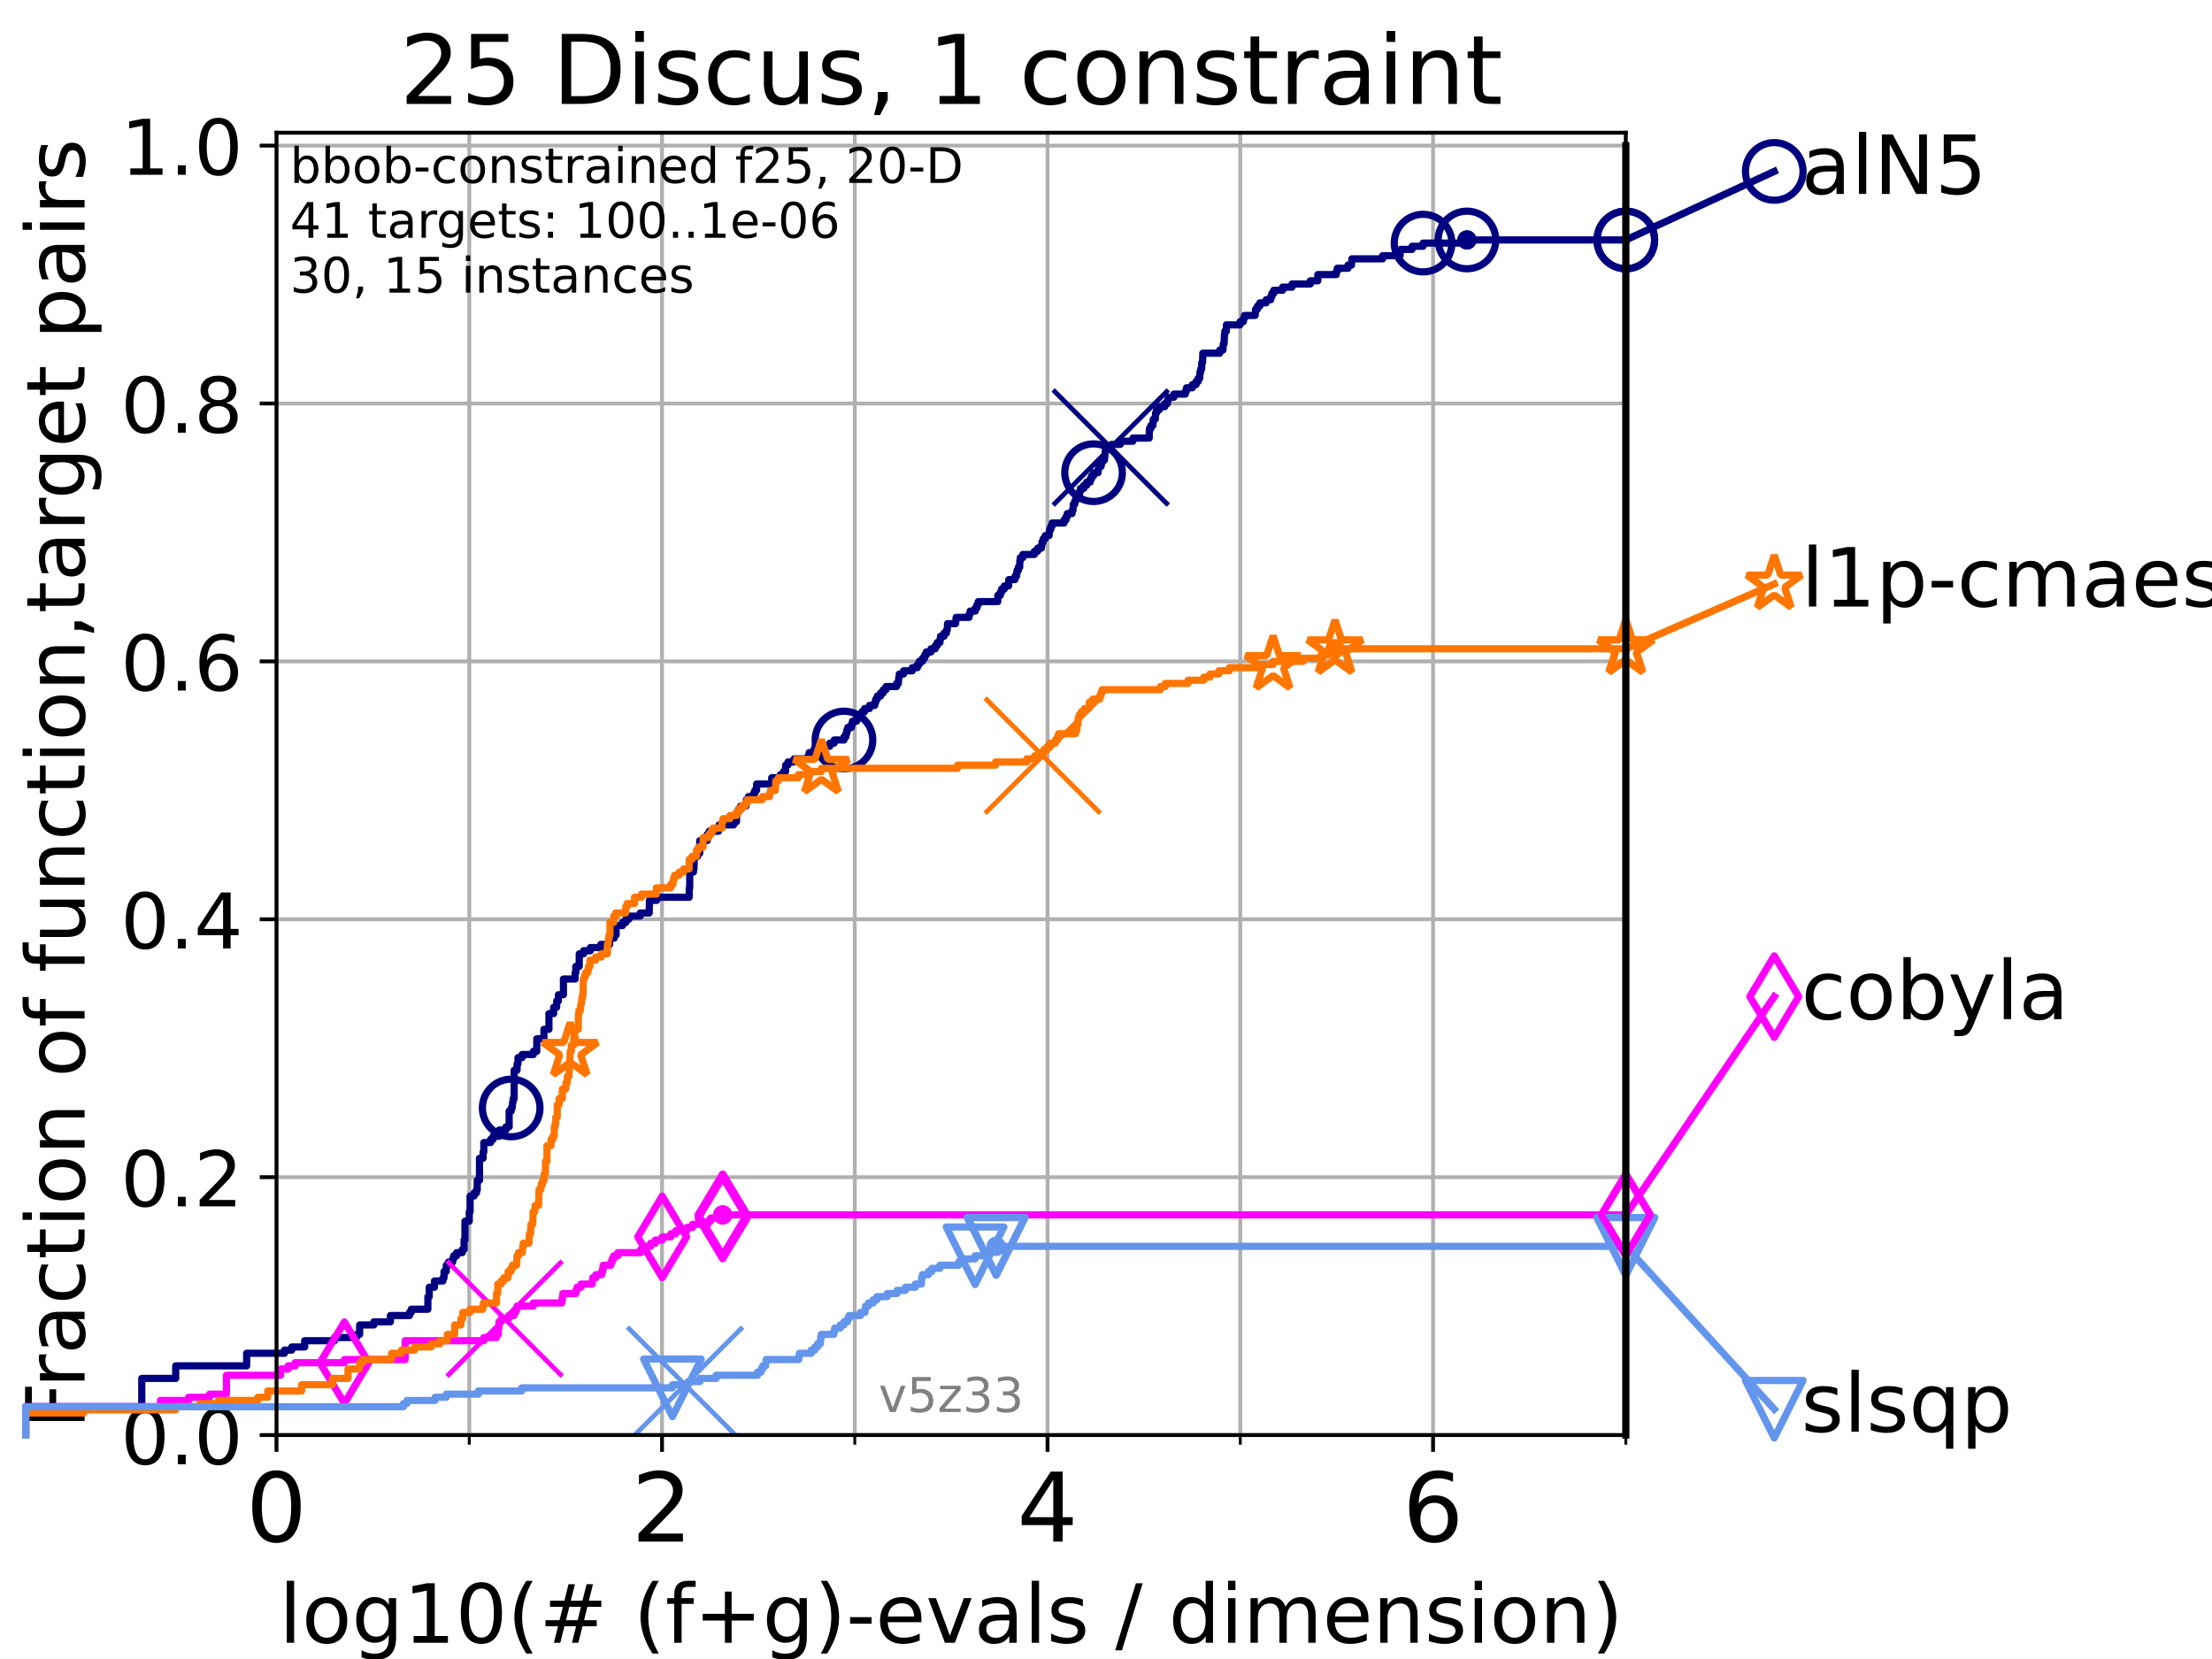 <?xml version="1.0" encoding="utf-8" standalone="no"?>
<!DOCTYPE svg PUBLIC "-//W3C//DTD SVG 1.1//EN"
  "http://www.w3.org/Graphics/SVG/1.1/DTD/svg11.dtd">
<!-- Created with matplotlib (https://matplotlib.org/) -->
<svg height="345.6pt" version="1.1" viewBox="0 0 460.8 345.6" width="460.8pt" xmlns="http://www.w3.org/2000/svg" xmlns:xlink="http://www.w3.org/1999/xlink">
 <defs>
  <style type="text/css">*{stroke-linecap:butt;stroke-linejoin:round;}</style>
 </defs>
 <g id="figure_1">
  <g id="patch_1">
   <path d="M 0 345.6 
L 460.8 345.6 
L 460.8 0 
L 0 0 
z
" style="fill:#ffffff;"/>
  </g>
  <g id="axes_1">
   <g id="patch_2">
    <path d="M 57.6 298.944 
L 338.688 298.944 
L 338.688 27.648 
L 57.6 27.648 
z
" style="fill:#ffffff;"/>
   </g>
   <g id="matplotlib.axis_1">
    <g id="xtick_1">
     <g id="line2d_1">
      <path clip-path="url(#pfebf4401e5)" d="M 57.6 298.944 
L 57.6 27.648 
" style="fill:none;stroke:#b0b0b0;stroke-linecap:square;stroke-width:0.8;"/>
     </g>
     <g id="line2d_2">
      <defs>
       <path d="M 0 0 
L 0 3.5 
" id="m3b71344db4" style="stroke:#000000;stroke-width:0.8;"/>
      </defs>
      <g>
       <use style="stroke:#000000;stroke-width:0.8;" x="57.6" xlink:href="#m3b71344db4" y="298.944"/>
      </g>
     </g>
     <g id="text_1">
      <!-- 0 -->
      <g transform="translate(51.237 321.141)scale(0.2 -0.2)">
       <defs>
        <path d="M 31.781 66.406 
Q 24.172 66.406 20.328 58.906 
Q 16.5 51.422 16.5 36.375 
Q 16.5 21.391 20.328 13.891 
Q 24.172 6.391 31.781 6.391 
Q 39.453 6.391 43.281 13.891 
Q 47.125 21.391 47.125 36.375 
Q 47.125 51.422 43.281 58.906 
Q 39.453 66.406 31.781 66.406 
z
M 31.781 74.219 
Q 44.047 74.219 50.516 64.516 
Q 56.984 54.828 56.984 36.375 
Q 56.984 17.969 50.516 8.266 
Q 44.047 -1.422 31.781 -1.422 
Q 19.531 -1.422 13.062 8.266 
Q 6.594 17.969 6.594 36.375 
Q 6.594 54.828 13.062 64.516 
Q 19.531 74.219 31.781 74.219 
z
" id="DejaVuSans-48"/>
       </defs>
       <use xlink:href="#DejaVuSans-48"/>
      </g>
     </g>
    </g>
    <g id="xtick_2">
     <g id="line2d_3">
      <path clip-path="url(#pfebf4401e5)" d="M 137.911 298.944 
L 137.911 27.648 
" style="fill:none;stroke:#b0b0b0;stroke-linecap:square;stroke-width:0.8;"/>
     </g>
     <g id="line2d_4">
      <g>
       <use style="stroke:#000000;stroke-width:0.8;" x="137.911" xlink:href="#m3b71344db4" y="298.944"/>
      </g>
     </g>
     <g id="text_2">
      <!-- 2 -->
      <g transform="translate(131.548 321.141)scale(0.2 -0.2)">
       <defs>
        <path d="M 19.188 8.297 
L 53.609 8.297 
L 53.609 0 
L 7.328 0 
L 7.328 8.297 
Q 12.938 14.109 22.625 23.891 
Q 32.328 33.688 34.812 36.531 
Q 39.547 41.844 41.422 45.531 
Q 43.312 49.219 43.312 52.781 
Q 43.312 58.594 39.234 62.25 
Q 35.156 65.922 28.609 65.922 
Q 23.969 65.922 18.812 64.312 
Q 13.672 62.703 7.812 59.422 
L 7.812 69.391 
Q 13.766 71.781 18.938 73 
Q 24.125 74.219 28.422 74.219 
Q 39.75 74.219 46.484 68.547 
Q 53.219 62.891 53.219 53.422 
Q 53.219 48.922 51.531 44.891 
Q 49.859 40.875 45.406 35.406 
Q 44.188 33.984 37.641 27.219 
Q 31.109 20.453 19.188 8.297 
z
" id="DejaVuSans-50"/>
       </defs>
       <use xlink:href="#DejaVuSans-50"/>
      </g>
     </g>
    </g>
    <g id="xtick_3">
     <g id="line2d_5">
      <path clip-path="url(#pfebf4401e5)" d="M 218.222 298.944 
L 218.222 27.648 
" style="fill:none;stroke:#b0b0b0;stroke-linecap:square;stroke-width:0.8;"/>
     </g>
     <g id="line2d_6">
      <g>
       <use style="stroke:#000000;stroke-width:0.8;" x="218.222" xlink:href="#m3b71344db4" y="298.944"/>
      </g>
     </g>
     <g id="text_3">
      <!-- 4 -->
      <g transform="translate(211.859 321.141)scale(0.2 -0.2)">
       <defs>
        <path d="M 37.797 64.312 
L 12.891 25.391 
L 37.797 25.391 
z
M 35.203 72.906 
L 47.609 72.906 
L 47.609 25.391 
L 58.016 25.391 
L 58.016 17.188 
L 47.609 17.188 
L 47.609 0 
L 37.797 0 
L 37.797 17.188 
L 4.891 17.188 
L 4.891 26.703 
z
" id="DejaVuSans-52"/>
       </defs>
       <use xlink:href="#DejaVuSans-52"/>
      </g>
     </g>
    </g>
    <g id="xtick_4">
     <g id="line2d_7">
      <path clip-path="url(#pfebf4401e5)" d="M 298.533 298.944 
L 298.533 27.648 
" style="fill:none;stroke:#b0b0b0;stroke-linecap:square;stroke-width:0.8;"/>
     </g>
     <g id="line2d_8">
      <g>
       <use style="stroke:#000000;stroke-width:0.8;" x="298.533" xlink:href="#m3b71344db4" y="298.944"/>
      </g>
     </g>
     <g id="text_4">
      <!-- 6 -->
      <g transform="translate(292.17 321.141)scale(0.2 -0.2)">
       <defs>
        <path d="M 33.016 40.375 
Q 26.375 40.375 22.484 35.828 
Q 18.609 31.297 18.609 23.391 
Q 18.609 15.531 22.484 10.953 
Q 26.375 6.391 33.016 6.391 
Q 39.656 6.391 43.531 10.953 
Q 47.406 15.531 47.406 23.391 
Q 47.406 31.297 43.531 35.828 
Q 39.656 40.375 33.016 40.375 
z
M 52.594 71.297 
L 52.594 62.312 
Q 48.875 64.062 45.094 64.984 
Q 41.312 65.922 37.594 65.922 
Q 27.828 65.922 22.672 59.328 
Q 17.531 52.734 16.797 39.406 
Q 19.672 43.656 24.016 45.922 
Q 28.375 48.188 33.594 48.188 
Q 44.578 48.188 50.953 41.516 
Q 57.328 34.859 57.328 23.391 
Q 57.328 12.156 50.688 5.359 
Q 44.047 -1.422 33.016 -1.422 
Q 20.359 -1.422 13.672 8.266 
Q 6.984 17.969 6.984 36.375 
Q 6.984 53.656 15.188 63.938 
Q 23.391 74.219 37.203 74.219 
Q 40.922 74.219 44.703 73.484 
Q 48.484 72.75 52.594 71.297 
z
" id="DejaVuSans-54"/>
       </defs>
       <use xlink:href="#DejaVuSans-54"/>
      </g>
     </g>
    </g>
    <g id="xtick_5">
     <g id="line2d_9">
      <path clip-path="url(#pfebf4401e5)" d="M 97.755 298.944 
L 97.755 27.648 
" style="fill:none;stroke:#b0b0b0;stroke-linecap:square;stroke-width:0.8;"/>
     </g>
     <g id="line2d_10">
      <defs>
       <path d="M 0 0 
L 0 2 
" id="mb5aefa485f" style="stroke:#000000;stroke-width:0.6;"/>
      </defs>
      <g>
       <use style="stroke:#000000;stroke-width:0.6;" x="97.755" xlink:href="#mb5aefa485f" y="298.944"/>
      </g>
     </g>
    </g>
    <g id="xtick_6">
     <g id="line2d_11">
      <path clip-path="url(#pfebf4401e5)" d="M 178.066 298.944 
L 178.066 27.648 
" style="fill:none;stroke:#b0b0b0;stroke-linecap:square;stroke-width:0.8;"/>
     </g>
     <g id="line2d_12">
      <g>
       <use style="stroke:#000000;stroke-width:0.6;" x="178.066" xlink:href="#mb5aefa485f" y="298.944"/>
      </g>
     </g>
    </g>
    <g id="xtick_7">
     <g id="line2d_13">
      <path clip-path="url(#pfebf4401e5)" d="M 258.377 298.944 
L 258.377 27.648 
" style="fill:none;stroke:#b0b0b0;stroke-linecap:square;stroke-width:0.8;"/>
     </g>
     <g id="line2d_14">
      <g>
       <use style="stroke:#000000;stroke-width:0.6;" x="258.377" xlink:href="#mb5aefa485f" y="298.944"/>
      </g>
     </g>
    </g>
    <g id="xtick_8">
     <g id="line2d_15">
      <path clip-path="url(#pfebf4401e5)" d="M 338.688 298.944 
L 338.688 27.648 
" style="fill:none;stroke:#b0b0b0;stroke-linecap:square;stroke-width:0.8;"/>
     </g>
     <g id="line2d_16">
      <g>
       <use style="stroke:#000000;stroke-width:0.6;" x="338.688" xlink:href="#mb5aefa485f" y="298.944"/>
      </g>
     </g>
    </g>
    <g id="text_5">
     <!-- log10(# (f+g)-evals / dimension) -->
     <g transform="translate(58.145 342.218)scale(0.17 -0.17)">
      <defs>
       <path d="M 9.422 75.984 
L 18.406 75.984 
L 18.406 0 
L 9.422 0 
z
" id="DejaVuSans-108"/>
       <path d="M 30.609 48.391 
Q 23.391 48.391 19.188 42.75 
Q 14.984 37.109 14.984 27.297 
Q 14.984 17.484 19.156 11.844 
Q 23.344 6.203 30.609 6.203 
Q 37.797 6.203 41.984 11.859 
Q 46.188 17.531 46.188 27.297 
Q 46.188 37.016 41.984 42.703 
Q 37.797 48.391 30.609 48.391 
z
M 30.609 56 
Q 42.328 56 49.016 48.375 
Q 55.719 40.766 55.719 27.297 
Q 55.719 13.875 49.016 6.219 
Q 42.328 -1.422 30.609 -1.422 
Q 18.844 -1.422 12.172 6.219 
Q 5.516 13.875 5.516 27.297 
Q 5.516 40.766 12.172 48.375 
Q 18.844 56 30.609 56 
z
" id="DejaVuSans-111"/>
       <path d="M 45.406 27.984 
Q 45.406 37.75 41.375 43.109 
Q 37.359 48.484 30.078 48.484 
Q 22.859 48.484 18.828 43.109 
Q 14.797 37.75 14.797 27.984 
Q 14.797 18.266 18.828 12.891 
Q 22.859 7.516 30.078 7.516 
Q 37.359 7.516 41.375 12.891 
Q 45.406 18.266 45.406 27.984 
z
M 54.391 6.781 
Q 54.391 -7.172 48.188 -13.984 
Q 42 -20.797 29.203 -20.797 
Q 24.469 -20.797 20.266 -20.094 
Q 16.062 -19.391 12.109 -17.922 
L 12.109 -9.188 
Q 16.062 -11.328 19.922 -12.344 
Q 23.781 -13.375 27.781 -13.375 
Q 36.625 -13.375 41.016 -8.766 
Q 45.406 -4.156 45.406 5.172 
L 45.406 9.625 
Q 42.625 4.781 38.281 2.391 
Q 33.938 0 27.875 0 
Q 17.828 0 11.672 7.656 
Q 5.516 15.328 5.516 27.984 
Q 5.516 40.672 11.672 48.328 
Q 17.828 56 27.875 56 
Q 33.938 56 38.281 53.609 
Q 42.625 51.219 45.406 46.391 
L 45.406 54.688 
L 54.391 54.688 
z
" id="DejaVuSans-103"/>
       <path d="M 12.406 8.297 
L 28.516 8.297 
L 28.516 63.922 
L 10.984 60.406 
L 10.984 69.391 
L 28.422 72.906 
L 38.281 72.906 
L 38.281 8.297 
L 54.391 8.297 
L 54.391 0 
L 12.406 0 
z
" id="DejaVuSans-49"/>
       <path d="M 31 75.875 
Q 24.469 64.656 21.281 53.656 
Q 18.109 42.672 18.109 31.391 
Q 18.109 20.125 21.312 9.062 
Q 24.516 -2 31 -13.188 
L 23.188 -13.188 
Q 15.875 -1.703 12.234 9.375 
Q 8.594 20.453 8.594 31.391 
Q 8.594 42.281 12.203 53.312 
Q 15.828 64.359 23.188 75.875 
z
" id="DejaVuSans-40"/>
       <path d="M 51.125 44 
L 36.922 44 
L 32.812 27.688 
L 47.125 27.688 
z
M 43.797 71.781 
L 38.719 51.516 
L 52.984 51.516 
L 58.109 71.781 
L 65.922 71.781 
L 60.891 51.516 
L 76.125 51.516 
L 76.125 44 
L 58.984 44 
L 54.984 27.688 
L 70.516 27.688 
L 70.516 20.219 
L 53.078 20.219 
L 48 0 
L 40.188 0 
L 45.219 20.219 
L 30.906 20.219 
L 25.875 0 
L 18.016 0 
L 23.094 20.219 
L 7.719 20.219 
L 7.719 27.688 
L 24.906 27.688 
L 29 44 
L 13.281 44 
L 13.281 51.516 
L 30.906 51.516 
L 35.891 71.781 
z
" id="DejaVuSans-35"/>
       <path id="DejaVuSans-32"/>
       <path d="M 37.109 75.984 
L 37.109 68.5 
L 28.516 68.5 
Q 23.688 68.5 21.797 66.547 
Q 19.922 64.594 19.922 59.516 
L 19.922 54.688 
L 34.719 54.688 
L 34.719 47.703 
L 19.922 47.703 
L 19.922 0 
L 10.891 0 
L 10.891 47.703 
L 2.297 47.703 
L 2.297 54.688 
L 10.891 54.688 
L 10.891 58.5 
Q 10.891 67.625 15.141 71.797 
Q 19.391 75.984 28.609 75.984 
z
" id="DejaVuSans-102"/>
       <path d="M 46 62.703 
L 46 35.5 
L 73.188 35.5 
L 73.188 27.203 
L 46 27.203 
L 46 0 
L 37.797 0 
L 37.797 27.203 
L 10.594 27.203 
L 10.594 35.5 
L 37.797 35.5 
L 37.797 62.703 
z
" id="DejaVuSans-43"/>
       <path d="M 8.016 75.875 
L 15.828 75.875 
Q 23.141 64.359 26.781 53.312 
Q 30.422 42.281 30.422 31.391 
Q 30.422 20.453 26.781 9.375 
Q 23.141 -1.703 15.828 -13.188 
L 8.016 -13.188 
Q 14.5 -2 17.703 9.062 
Q 20.906 20.125 20.906 31.391 
Q 20.906 42.672 17.703 53.656 
Q 14.5 64.656 8.016 75.875 
z
" id="DejaVuSans-41"/>
       <path d="M 4.891 31.391 
L 31.203 31.391 
L 31.203 23.391 
L 4.891 23.391 
z
" id="DejaVuSans-45"/>
       <path d="M 56.203 29.594 
L 56.203 25.203 
L 14.891 25.203 
Q 15.484 15.922 20.484 11.062 
Q 25.484 6.203 34.422 6.203 
Q 39.594 6.203 44.453 7.469 
Q 49.312 8.734 54.109 11.281 
L 54.109 2.781 
Q 49.266 0.734 44.188 -0.344 
Q 39.109 -1.422 33.891 -1.422 
Q 20.797 -1.422 13.156 6.188 
Q 5.516 13.812 5.516 26.812 
Q 5.516 40.234 12.766 48.109 
Q 20.016 56 32.328 56 
Q 43.359 56 49.781 48.891 
Q 56.203 41.797 56.203 29.594 
z
M 47.219 32.234 
Q 47.125 39.594 43.094 43.984 
Q 39.062 48.391 32.422 48.391 
Q 24.906 48.391 20.391 44.141 
Q 15.875 39.891 15.188 32.172 
z
" id="DejaVuSans-101"/>
       <path d="M 2.984 54.688 
L 12.5 54.688 
L 29.594 8.797 
L 46.688 54.688 
L 56.203 54.688 
L 35.688 0 
L 23.484 0 
z
" id="DejaVuSans-118"/>
       <path d="M 34.281 27.484 
Q 23.391 27.484 19.188 25 
Q 14.984 22.516 14.984 16.5 
Q 14.984 11.719 18.141 8.906 
Q 21.297 6.109 26.703 6.109 
Q 34.188 6.109 38.703 11.406 
Q 43.219 16.703 43.219 25.484 
L 43.219 27.484 
z
M 52.203 31.203 
L 52.203 0 
L 43.219 0 
L 43.219 8.297 
Q 40.141 3.328 35.547 0.953 
Q 30.953 -1.422 24.312 -1.422 
Q 15.922 -1.422 10.953 3.297 
Q 6 8.016 6 15.922 
Q 6 25.141 12.172 29.828 
Q 18.359 34.516 30.609 34.516 
L 43.219 34.516 
L 43.219 35.406 
Q 43.219 41.609 39.141 45 
Q 35.062 48.391 27.688 48.391 
Q 23 48.391 18.547 47.266 
Q 14.109 46.141 10.016 43.891 
L 10.016 52.203 
Q 14.938 54.109 19.578 55.047 
Q 24.219 56 28.609 56 
Q 40.484 56 46.344 49.844 
Q 52.203 43.703 52.203 31.203 
z
" id="DejaVuSans-97"/>
       <path d="M 44.281 53.078 
L 44.281 44.578 
Q 40.484 46.531 36.375 47.5 
Q 32.281 48.484 27.875 48.484 
Q 21.188 48.484 17.844 46.438 
Q 14.5 44.391 14.5 40.281 
Q 14.5 37.156 16.891 35.375 
Q 19.281 33.594 26.516 31.984 
L 29.594 31.297 
Q 39.156 29.25 43.188 25.516 
Q 47.219 21.781 47.219 15.094 
Q 47.219 7.469 41.188 3.016 
Q 35.156 -1.422 24.609 -1.422 
Q 20.219 -1.422 15.453 -0.562 
Q 10.688 0.297 5.422 2 
L 5.422 11.281 
Q 10.406 8.688 15.234 7.391 
Q 20.062 6.109 24.812 6.109 
Q 31.156 6.109 34.562 8.281 
Q 37.984 10.453 37.984 14.406 
Q 37.984 18.062 35.516 20.016 
Q 33.062 21.969 24.703 23.781 
L 21.578 24.516 
Q 13.234 26.266 9.516 29.906 
Q 5.812 33.547 5.812 39.891 
Q 5.812 47.609 11.281 51.797 
Q 16.75 56 26.812 56 
Q 31.781 56 36.172 55.266 
Q 40.578 54.547 44.281 53.078 
z
" id="DejaVuSans-115"/>
       <path d="M 25.391 72.906 
L 33.688 72.906 
L 8.297 -9.281 
L 0 -9.281 
z
" id="DejaVuSans-47"/>
       <path d="M 45.406 46.391 
L 45.406 75.984 
L 54.391 75.984 
L 54.391 0 
L 45.406 0 
L 45.406 8.203 
Q 42.578 3.328 38.25 0.953 
Q 33.938 -1.422 27.875 -1.422 
Q 17.969 -1.422 11.734 6.484 
Q 5.516 14.406 5.516 27.297 
Q 5.516 40.188 11.734 48.094 
Q 17.969 56 27.875 56 
Q 33.938 56 38.25 53.625 
Q 42.578 51.266 45.406 46.391 
z
M 14.797 27.297 
Q 14.797 17.391 18.875 11.75 
Q 22.953 6.109 30.078 6.109 
Q 37.203 6.109 41.297 11.75 
Q 45.406 17.391 45.406 27.297 
Q 45.406 37.203 41.297 42.844 
Q 37.203 48.484 30.078 48.484 
Q 22.953 48.484 18.875 42.844 
Q 14.797 37.203 14.797 27.297 
z
" id="DejaVuSans-100"/>
       <path d="M 9.422 54.688 
L 18.406 54.688 
L 18.406 0 
L 9.422 0 
z
M 9.422 75.984 
L 18.406 75.984 
L 18.406 64.594 
L 9.422 64.594 
z
" id="DejaVuSans-105"/>
       <path d="M 52 44.188 
Q 55.375 50.25 60.062 53.125 
Q 64.75 56 71.094 56 
Q 79.641 56 84.281 50.016 
Q 88.922 44.047 88.922 33.016 
L 88.922 0 
L 79.891 0 
L 79.891 32.719 
Q 79.891 40.578 77.094 44.375 
Q 74.312 48.188 68.609 48.188 
Q 61.625 48.188 57.562 43.547 
Q 53.516 38.922 53.516 30.906 
L 53.516 0 
L 44.484 0 
L 44.484 32.719 
Q 44.484 40.625 41.703 44.406 
Q 38.922 48.188 33.109 48.188 
Q 26.219 48.188 22.156 43.531 
Q 18.109 38.875 18.109 30.906 
L 18.109 0 
L 9.078 0 
L 9.078 54.688 
L 18.109 54.688 
L 18.109 46.188 
Q 21.188 51.219 25.484 53.609 
Q 29.781 56 35.688 56 
Q 41.656 56 45.828 52.969 
Q 50 49.953 52 44.188 
z
" id="DejaVuSans-109"/>
       <path d="M 54.891 33.016 
L 54.891 0 
L 45.906 0 
L 45.906 32.719 
Q 45.906 40.484 42.875 44.328 
Q 39.844 48.188 33.797 48.188 
Q 26.516 48.188 22.312 43.547 
Q 18.109 38.922 18.109 30.906 
L 18.109 0 
L 9.078 0 
L 9.078 54.688 
L 18.109 54.688 
L 18.109 46.188 
Q 21.344 51.125 25.703 53.562 
Q 30.078 56 35.797 56 
Q 45.219 56 50.047 50.172 
Q 54.891 44.344 54.891 33.016 
z
" id="DejaVuSans-110"/>
      </defs>
      <use xlink:href="#DejaVuSans-108"/>
      <use x="27.783" xlink:href="#DejaVuSans-111"/>
      <use x="88.965" xlink:href="#DejaVuSans-103"/>
      <use x="152.441" xlink:href="#DejaVuSans-49"/>
      <use x="216.064" xlink:href="#DejaVuSans-48"/>
      <use x="279.688" xlink:href="#DejaVuSans-40"/>
      <use x="318.701" xlink:href="#DejaVuSans-35"/>
      <use x="402.49" xlink:href="#DejaVuSans-32"/>
      <use x="434.277" xlink:href="#DejaVuSans-40"/>
      <use x="473.291" xlink:href="#DejaVuSans-102"/>
      <use x="508.496" xlink:href="#DejaVuSans-43"/>
      <use x="592.285" xlink:href="#DejaVuSans-103"/>
      <use x="655.762" xlink:href="#DejaVuSans-41"/>
      <use x="694.775" xlink:href="#DejaVuSans-45"/>
      <use x="730.859" xlink:href="#DejaVuSans-101"/>
      <use x="792.383" xlink:href="#DejaVuSans-118"/>
      <use x="851.562" xlink:href="#DejaVuSans-97"/>
      <use x="912.842" xlink:href="#DejaVuSans-108"/>
      <use x="940.625" xlink:href="#DejaVuSans-115"/>
      <use x="992.725" xlink:href="#DejaVuSans-32"/>
      <use x="1024.512" xlink:href="#DejaVuSans-47"/>
      <use x="1058.203" xlink:href="#DejaVuSans-32"/>
      <use x="1089.99" xlink:href="#DejaVuSans-100"/>
      <use x="1153.467" xlink:href="#DejaVuSans-105"/>
      <use x="1181.25" xlink:href="#DejaVuSans-109"/>
      <use x="1278.662" xlink:href="#DejaVuSans-101"/>
      <use x="1340.186" xlink:href="#DejaVuSans-110"/>
      <use x="1403.564" xlink:href="#DejaVuSans-115"/>
      <use x="1455.664" xlink:href="#DejaVuSans-105"/>
      <use x="1483.447" xlink:href="#DejaVuSans-111"/>
      <use x="1544.629" xlink:href="#DejaVuSans-110"/>
      <use x="1608.008" xlink:href="#DejaVuSans-41"/>
     </g>
    </g>
   </g>
   <g id="matplotlib.axis_2">
    <g id="ytick_1">
     <g id="line2d_17">
      <path clip-path="url(#pfebf4401e5)" d="M 57.6 298.944 
L 338.688 298.944 
" style="fill:none;stroke:#b0b0b0;stroke-linecap:square;stroke-width:0.8;"/>
     </g>
     <g id="line2d_18">
      <defs>
       <path d="M 0 0 
L -3.5 0 
" id="m28b60c5a60" style="stroke:#000000;stroke-width:0.8;"/>
      </defs>
      <g>
       <use style="stroke:#000000;stroke-width:0.8;" x="57.6" xlink:href="#m28b60c5a60" y="298.944"/>
      </g>
     </g>
     <g id="text_6">
      <!-- 0.0 -->
      <g transform="translate(25.155 305.023)scale(0.16 -0.16)">
       <defs>
        <path d="M 10.688 12.406 
L 21 12.406 
L 21 0 
L 10.688 0 
z
" id="DejaVuSans-46"/>
       </defs>
       <use xlink:href="#DejaVuSans-48"/>
       <use x="63.623" xlink:href="#DejaVuSans-46"/>
       <use x="95.41" xlink:href="#DejaVuSans-48"/>
      </g>
     </g>
    </g>
    <g id="ytick_2">
     <g id="line2d_19">
      <path clip-path="url(#pfebf4401e5)" d="M 57.6 245.222 
L 338.688 245.222 
" style="fill:none;stroke:#b0b0b0;stroke-linecap:square;stroke-width:0.8;"/>
     </g>
     <g id="line2d_20">
      <g>
       <use style="stroke:#000000;stroke-width:0.8;" x="57.6" xlink:href="#m28b60c5a60" y="245.222"/>
      </g>
     </g>
     <g id="text_7">
      <!-- 0.2 -->
      <g transform="translate(25.155 251.301)scale(0.16 -0.16)">
       <use xlink:href="#DejaVuSans-48"/>
       <use x="63.623" xlink:href="#DejaVuSans-46"/>
       <use x="95.41" xlink:href="#DejaVuSans-50"/>
      </g>
     </g>
    </g>
    <g id="ytick_3">
     <g id="line2d_21">
      <path clip-path="url(#pfebf4401e5)" d="M 57.6 191.5 
L 338.688 191.5 
" style="fill:none;stroke:#b0b0b0;stroke-linecap:square;stroke-width:0.8;"/>
     </g>
     <g id="line2d_22">
      <g>
       <use style="stroke:#000000;stroke-width:0.8;" x="57.6" xlink:href="#m28b60c5a60" y="191.5"/>
      </g>
     </g>
     <g id="text_8">
      <!-- 0.4 -->
      <g transform="translate(25.155 197.579)scale(0.16 -0.16)">
       <use xlink:href="#DejaVuSans-48"/>
       <use x="63.623" xlink:href="#DejaVuSans-46"/>
       <use x="95.41" xlink:href="#DejaVuSans-52"/>
      </g>
     </g>
    </g>
    <g id="ytick_4">
     <g id="line2d_23">
      <path clip-path="url(#pfebf4401e5)" d="M 57.6 137.778 
L 338.688 137.778 
" style="fill:none;stroke:#b0b0b0;stroke-linecap:square;stroke-width:0.8;"/>
     </g>
     <g id="line2d_24">
      <g>
       <use style="stroke:#000000;stroke-width:0.8;" x="57.6" xlink:href="#m28b60c5a60" y="137.778"/>
      </g>
     </g>
     <g id="text_9">
      <!-- 0.6 -->
      <g transform="translate(25.155 143.857)scale(0.16 -0.16)">
       <use xlink:href="#DejaVuSans-48"/>
       <use x="63.623" xlink:href="#DejaVuSans-46"/>
       <use x="95.41" xlink:href="#DejaVuSans-54"/>
      </g>
     </g>
    </g>
    <g id="ytick_5">
     <g id="line2d_25">
      <path clip-path="url(#pfebf4401e5)" d="M 57.6 84.056 
L 338.688 84.056 
" style="fill:none;stroke:#b0b0b0;stroke-linecap:square;stroke-width:0.8;"/>
     </g>
     <g id="line2d_26">
      <g>
       <use style="stroke:#000000;stroke-width:0.8;" x="57.6" xlink:href="#m28b60c5a60" y="84.056"/>
      </g>
     </g>
     <g id="text_10">
      <!-- 0.8 -->
      <g transform="translate(25.155 90.135)scale(0.16 -0.16)">
       <defs>
        <path d="M 31.781 34.625 
Q 24.75 34.625 20.719 30.859 
Q 16.703 27.094 16.703 20.516 
Q 16.703 13.922 20.719 10.156 
Q 24.75 6.391 31.781 6.391 
Q 38.812 6.391 42.859 10.172 
Q 46.922 13.969 46.922 20.516 
Q 46.922 27.094 42.891 30.859 
Q 38.875 34.625 31.781 34.625 
z
M 21.922 38.812 
Q 15.578 40.375 12.031 44.719 
Q 8.5 49.078 8.5 55.328 
Q 8.5 64.062 14.719 69.141 
Q 20.953 74.219 31.781 74.219 
Q 42.672 74.219 48.875 69.141 
Q 55.078 64.062 55.078 55.328 
Q 55.078 49.078 51.531 44.719 
Q 48 40.375 41.703 38.812 
Q 48.828 37.156 52.797 32.312 
Q 56.781 27.484 56.781 20.516 
Q 56.781 9.906 50.312 4.234 
Q 43.844 -1.422 31.781 -1.422 
Q 19.734 -1.422 13.25 4.234 
Q 6.781 9.906 6.781 20.516 
Q 6.781 27.484 10.781 32.312 
Q 14.797 37.156 21.922 38.812 
z
M 18.312 54.391 
Q 18.312 48.734 21.844 45.562 
Q 25.391 42.391 31.781 42.391 
Q 38.141 42.391 41.719 45.562 
Q 45.312 48.734 45.312 54.391 
Q 45.312 60.062 41.719 63.234 
Q 38.141 66.406 31.781 66.406 
Q 25.391 66.406 21.844 63.234 
Q 18.312 60.062 18.312 54.391 
z
" id="DejaVuSans-56"/>
       </defs>
       <use xlink:href="#DejaVuSans-48"/>
       <use x="63.623" xlink:href="#DejaVuSans-46"/>
       <use x="95.41" xlink:href="#DejaVuSans-56"/>
      </g>
     </g>
    </g>
    <g id="ytick_6">
     <g id="line2d_27">
      <path clip-path="url(#pfebf4401e5)" d="M 57.6 30.334 
L 338.688 30.334 
" style="fill:none;stroke:#b0b0b0;stroke-linecap:square;stroke-width:0.8;"/>
     </g>
     <g id="line2d_28">
      <g>
       <use style="stroke:#000000;stroke-width:0.8;" x="57.6" xlink:href="#m28b60c5a60" y="30.334"/>
      </g>
     </g>
     <g id="text_11">
      <!-- 1.0 -->
      <g transform="translate(25.155 36.413)scale(0.16 -0.16)">
       <use xlink:href="#DejaVuSans-49"/>
       <use x="63.623" xlink:href="#DejaVuSans-46"/>
       <use x="95.41" xlink:href="#DejaVuSans-48"/>
      </g>
     </g>
    </g>
    <g id="text_12">
     <!-- Fraction of function,target pairs -->
     <g transform="translate(17.62 297.681)rotate(-90)scale(0.17 -0.17)">
      <defs>
       <path d="M 9.812 72.906 
L 51.703 72.906 
L 51.703 64.594 
L 19.672 64.594 
L 19.672 43.109 
L 48.578 43.109 
L 48.578 34.812 
L 19.672 34.812 
L 19.672 0 
L 9.812 0 
z
" id="DejaVuSans-70"/>
       <path d="M 41.109 46.297 
Q 39.594 47.172 37.812 47.578 
Q 36.031 48 33.891 48 
Q 26.266 48 22.188 43.047 
Q 18.109 38.094 18.109 28.812 
L 18.109 0 
L 9.078 0 
L 9.078 54.688 
L 18.109 54.688 
L 18.109 46.188 
Q 20.953 51.172 25.484 53.578 
Q 30.031 56 36.531 56 
Q 37.453 56 38.578 55.875 
Q 39.703 55.766 41.062 55.516 
z
" id="DejaVuSans-114"/>
       <path d="M 48.781 52.594 
L 48.781 44.188 
Q 44.969 46.297 41.141 47.344 
Q 37.312 48.391 33.406 48.391 
Q 24.656 48.391 19.812 42.844 
Q 14.984 37.312 14.984 27.297 
Q 14.984 17.281 19.812 11.734 
Q 24.656 6.203 33.406 6.203 
Q 37.312 6.203 41.141 7.25 
Q 44.969 8.297 48.781 10.406 
L 48.781 2.094 
Q 45.016 0.344 40.984 -0.531 
Q 36.969 -1.422 32.422 -1.422 
Q 20.062 -1.422 12.781 6.344 
Q 5.516 14.109 5.516 27.297 
Q 5.516 40.672 12.859 48.328 
Q 20.219 56 33.016 56 
Q 37.156 56 41.109 55.141 
Q 45.062 54.297 48.781 52.594 
z
" id="DejaVuSans-99"/>
       <path d="M 18.312 70.219 
L 18.312 54.688 
L 36.812 54.688 
L 36.812 47.703 
L 18.312 47.703 
L 18.312 18.016 
Q 18.312 11.328 20.141 9.422 
Q 21.969 7.516 27.594 7.516 
L 36.812 7.516 
L 36.812 0 
L 27.594 0 
Q 17.188 0 13.234 3.875 
Q 9.281 7.766 9.281 18.016 
L 9.281 47.703 
L 2.688 47.703 
L 2.688 54.688 
L 9.281 54.688 
L 9.281 70.219 
z
" id="DejaVuSans-116"/>
       <path d="M 8.5 21.578 
L 8.5 54.688 
L 17.484 54.688 
L 17.484 21.922 
Q 17.484 14.156 20.5 10.266 
Q 23.531 6.391 29.594 6.391 
Q 36.859 6.391 41.078 11.031 
Q 45.312 15.672 45.312 23.688 
L 45.312 54.688 
L 54.297 54.688 
L 54.297 0 
L 45.312 0 
L 45.312 8.406 
Q 42.047 3.422 37.719 1 
Q 33.406 -1.422 27.688 -1.422 
Q 18.266 -1.422 13.375 4.438 
Q 8.5 10.297 8.5 21.578 
z
M 31.109 56 
z
" id="DejaVuSans-117"/>
       <path d="M 11.719 12.406 
L 22.016 12.406 
L 22.016 4 
L 14.016 -11.625 
L 7.719 -11.625 
L 11.719 4 
z
" id="DejaVuSans-44"/>
       <path d="M 18.109 8.203 
L 18.109 -20.797 
L 9.078 -20.797 
L 9.078 54.688 
L 18.109 54.688 
L 18.109 46.391 
Q 20.953 51.266 25.266 53.625 
Q 29.594 56 35.594 56 
Q 45.562 56 51.781 48.094 
Q 58.016 40.188 58.016 27.297 
Q 58.016 14.406 51.781 6.484 
Q 45.562 -1.422 35.594 -1.422 
Q 29.594 -1.422 25.266 0.953 
Q 20.953 3.328 18.109 8.203 
z
M 48.688 27.297 
Q 48.688 37.203 44.609 42.844 
Q 40.531 48.484 33.406 48.484 
Q 26.266 48.484 22.188 42.844 
Q 18.109 37.203 18.109 27.297 
Q 18.109 17.391 22.188 11.75 
Q 26.266 6.109 33.406 6.109 
Q 40.531 6.109 44.609 11.75 
Q 48.688 17.391 48.688 27.297 
z
" id="DejaVuSans-112"/>
      </defs>
      <use xlink:href="#DejaVuSans-70"/>
      <use x="50.27" xlink:href="#DejaVuSans-114"/>
      <use x="91.383" xlink:href="#DejaVuSans-97"/>
      <use x="152.662" xlink:href="#DejaVuSans-99"/>
      <use x="207.643" xlink:href="#DejaVuSans-116"/>
      <use x="246.852" xlink:href="#DejaVuSans-105"/>
      <use x="274.635" xlink:href="#DejaVuSans-111"/>
      <use x="335.816" xlink:href="#DejaVuSans-110"/>
      <use x="399.195" xlink:href="#DejaVuSans-32"/>
      <use x="430.982" xlink:href="#DejaVuSans-111"/>
      <use x="492.164" xlink:href="#DejaVuSans-102"/>
      <use x="527.369" xlink:href="#DejaVuSans-32"/>
      <use x="559.156" xlink:href="#DejaVuSans-102"/>
      <use x="594.361" xlink:href="#DejaVuSans-117"/>
      <use x="657.74" xlink:href="#DejaVuSans-110"/>
      <use x="721.119" xlink:href="#DejaVuSans-99"/>
      <use x="776.1" xlink:href="#DejaVuSans-116"/>
      <use x="815.309" xlink:href="#DejaVuSans-105"/>
      <use x="843.092" xlink:href="#DejaVuSans-111"/>
      <use x="904.273" xlink:href="#DejaVuSans-110"/>
      <use x="967.652" xlink:href="#DejaVuSans-44"/>
      <use x="999.439" xlink:href="#DejaVuSans-116"/>
      <use x="1038.648" xlink:href="#DejaVuSans-97"/>
      <use x="1099.928" xlink:href="#DejaVuSans-114"/>
      <use x="1139.291" xlink:href="#DejaVuSans-103"/>
      <use x="1202.768" xlink:href="#DejaVuSans-101"/>
      <use x="1264.291" xlink:href="#DejaVuSans-116"/>
      <use x="1303.5" xlink:href="#DejaVuSans-32"/>
      <use x="1335.287" xlink:href="#DejaVuSans-112"/>
      <use x="1398.764" xlink:href="#DejaVuSans-97"/>
      <use x="1460.043" xlink:href="#DejaVuSans-105"/>
      <use x="1487.826" xlink:href="#DejaVuSans-114"/>
      <use x="1528.939" xlink:href="#DejaVuSans-115"/>
     </g>
    </g>
   </g>
   <g id="line2d_29">
    <defs>
     <path d="M 0 1.5 
C 0.398 1.5 0.779 1.342 1.061 1.061 
C 1.342 0.779 1.5 0.398 1.5 0 
C 1.5 -0.398 1.342 -0.779 1.061 -1.061 
C 0.779 -1.342 0.398 -1.5 0 -1.5 
C -0.398 -1.5 -0.779 -1.342 -1.061 -1.061 
C -1.342 -0.779 -1.5 -0.398 -1.5 0 
C -1.5 0.398 -1.342 0.779 -1.061 1.061 
C -0.779 1.342 -0.398 1.5 0 1.5 
z
" id="mea127dbf69" style="stroke:#000080;"/>
    </defs>
    <g>
     <use style="fill:#000080;stroke:#000080;" x="305.597" xlink:href="#mea127dbf69" y="49.988"/>
     <use style="fill:#000080;stroke:#000080;" x="305.597" xlink:href="#mea127dbf69" y="49.988"/>
    </g>
   </g>
   <g id="line2d_30">
    <path d="M 5.357 298.944 
L 5.357 293.048 
L 29.533 293.048 
L 29.533 287.151 
L 36.604 287.151 
L 36.604 284.531 
L 51.38 284.531 
L 51.38 281.91 
L 59.262 281.91 
L 59.262 281.255 
L 60.78 281.255 
L 60.78 280.6 
L 63.468 280.6 
L 63.468 279.29 
L 69.688 279.29 
L 69.688 278.634 
L 74.263 278.634 
L 74.263 277.979 
L 74.922 277.979 
L 74.922 276.014 
L 77.885 276.014 
L 77.885 275.359 
L 81.334 275.359 
L 81.334 274.048 
L 85.315 274.048 
L 85.315 273.393 
L 85.667 273.393 
L 85.667 272.738 
L 89.135 272.738 
L 89.135 270.118 
L 89.419 270.118 
L 89.419 268.152 
L 90.509 268.152 
L 90.509 266.842 
L 92.267 266.842 
L 92.267 266.187 
L 92.504 266.187 
L 92.504 264.876 
L 92.969 264.876 
L 92.969 263.566 
L 93.422 263.566 
L 93.422 262.911 
L 94.295 262.911 
L 94.295 262.256 
L 94.506 262.256 
L 94.506 261.601 
L 95.125 261.601 
L 95.125 260.946 
L 96.301 260.946 
L 96.301 260.29 
L 96.676 260.29 
L 96.676 258.325 
L 96.861 258.325 
L 96.861 254.394 
L 97.755 254.394 
L 97.755 252.429 
L 97.929 252.429 
L 97.929 249.153 
L 98.772 249.153 
L 98.772 248.498 
L 99.258 248.498 
L 99.258 247.843 
L 99.418 247.843 
L 99.418 245.877 
L 99.887 245.877 
L 99.887 241.291 
L 100.642 241.291 
L 100.642 239.981 
L 100.789 239.981 
L 100.789 238.015 
L 102.196 238.015 
L 102.196 237.36 
L 102.729 237.36 
L 102.729 236.705 
L 103.993 236.705 
L 103.993 235.395 
L 105.398 235.395 
L 105.398 234.74 
L 106.061 234.74 
L 106.061 231.464 
L 106.489 231.464 
L 106.489 230.809 
L 106.699 230.809 
L 106.803 229.499 
L 106.906 229.499 
L 106.906 228.843 
L 107.111 228.843 
L 107.111 222.947 
L 107.713 222.947 
L 107.713 221.637 
L 107.909 221.637 
L 107.909 220.326 
L 108.764 220.326 
L 108.764 219.671 
L 111.105 219.671 
L 111.105 219.016 
L 111.82 219.016 
L 111.82 216.396 
L 113.311 216.396 
L 113.311 214.43 
L 114.352 214.43 
L 114.352 211.154 
L 115.333 211.154 
L 115.333 209.844 
L 115.959 209.844 
L 115.959 208.534 
L 116.323 208.534 
L 116.323 207.224 
L 117.373 207.224 
L 117.373 203.948 
L 119.801 203.948 
L 119.801 202.638 
L 119.948 202.638 
L 119.948 201.327 
L 120.666 201.327 
L 120.666 198.707 
L 121.579 198.707 
L 121.579 198.052 
L 122.989 198.052 
L 122.989 197.396 
L 125.147 197.396 
L 125.147 196.741 
L 127.003 196.741 
L 127.003 195.431 
L 127.954 195.431 
L 127.954 194.776 
L 128.351 194.776 
L 128.351 192.81 
L 129.686 192.81 
L 129.686 192.155 
L 130.398 192.155 
L 130.398 191.5 
L 131.005 191.5 
L 131.005 190.845 
L 133.375 190.845 
L 133.375 190.19 
L 135.24 190.19 
L 135.281 187.569 
L 136.795 187.569 
L 136.795 186.914 
L 143.566 186.914 
L 143.591 184.949 
L 143.679 184.949 
L 143.679 181.673 
L 144.451 181.673 
L 144.451 181.018 
L 144.57 181.018 
L 144.641 178.397 
L 145.339 178.397 
L 145.339 177.742 
L 145.766 177.742 
L 145.766 175.121 
L 147.328 175.121 
L 147.328 173.811 
L 147.74 173.811 
L 147.74 173.156 
L 149.673 173.156 
L 149.673 172.501 
L 149.788 172.501 
L 149.788 171.846 
L 152.833 171.846 
L 152.833 171.191 
L 153.424 171.191 
L 153.46 169.225 
L 153.841 169.225 
L 153.841 168.57 
L 154.29 168.57 
L 154.29 167.915 
L 155.425 167.915 
L 155.495 166.604 
L 155.91 166.604 
L 155.91 165.949 
L 156.971 165.949 
L 156.971 165.294 
L 157.249 165.294 
L 157.249 164.639 
L 157.608 164.639 
L 157.608 163.329 
L 160.765 163.329 
L 160.765 162.018 
L 162.581 162.018 
L 162.581 161.363 
L 163.242 161.363 
L 163.242 160.708 
L 163.658 160.708 
L 163.658 159.398 
L 164.133 159.398 
L 164.133 158.743 
L 165.418 158.743 
L 165.418 158.088 
L 168.376 158.088 
L 168.376 157.432 
L 168.561 157.432 
L 168.561 156.777 
L 169.566 156.777 
L 169.566 156.122 
L 169.783 156.122 
L 169.783 155.467 
L 172.867 155.467 
L 172.867 154.812 
L 173.769 154.812 
L 173.769 154.157 
L 175.813 154.157 
L 175.813 153.502 
L 176.208 153.502 
L 176.208 152.846 
L 176.381 152.846 
L 176.381 152.191 
L 176.612 152.191 
L 176.612 151.536 
L 177.36 151.536 
L 177.36 150.881 
L 177.591 150.881 
L 177.591 150.226 
L 178.475 150.226 
L 178.475 149.571 
L 179.026 149.571 
L 179.026 148.916 
L 179.564 148.916 
L 179.564 148.26 
L 180.111 148.26 
L 180.111 147.605 
L 181.131 147.605 
L 181.131 146.95 
L 182.224 146.95 
L 182.224 146.295 
L 182.433 146.295 
L 182.433 145.64 
L 182.767 145.64 
L 182.767 144.985 
L 183.462 144.985 
L 183.462 144.33 
L 184.012 144.33 
L 184.012 143.674 
L 184.583 143.674 
L 184.583 143.019 
L 186.776 143.019 
L 186.776 142.364 
L 187.144 142.364 
L 187.242 141.054 
L 187.345 141.054 
L 187.345 140.399 
L 188.235 140.399 
L 188.235 139.743 
L 190.038 139.743 
L 190.038 139.088 
L 191.109 139.088 
L 191.109 138.433 
L 191.491 138.433 
L 191.491 137.778 
L 192.173 137.778 
L 192.173 137.123 
L 192.629 137.123 
L 192.629 136.468 
L 192.957 136.468 
L 192.957 135.813 
L 193.944 135.813 
L 193.944 135.157 
L 194.837 135.157 
L 194.837 134.502 
L 195.235 134.502 
L 195.235 133.847 
L 195.807 133.847 
L 195.807 133.192 
L 195.93 133.192 
L 195.93 132.537 
L 196.675 132.537 
L 196.675 131.882 
L 197.167 131.882 
L 197.167 131.227 
L 197.338 131.227 
L 197.386 129.916 
L 199.077 129.916 
L 199.182 128.606 
L 201.869 128.606 
L 201.869 127.951 
L 202.094 127.951 
L 202.094 127.296 
L 203.179 127.296 
L 203.179 126.641 
L 203.521 126.641 
L 203.521 125.985 
L 203.79 125.985 
L 203.79 125.33 
L 207.853 125.33 
L 207.856 124.02 
L 208.388 124.02 
L 208.388 123.365 
L 208.653 123.365 
L 208.653 122.71 
L 209.217 122.71 
L 209.217 122.055 
L 210.12 122.055 
L 210.145 120.744 
L 211.424 120.744 
L 211.424 120.089 
L 211.741 120.089 
L 211.741 119.434 
L 211.877 119.434 
L 211.877 118.779 
L 212.154 118.779 
L 212.154 118.124 
L 212.434 118.124 
L 212.449 116.813 
L 212.546 116.813 
L 212.546 116.158 
L 213.081 116.158 
L 213.081 115.503 
L 215.483 115.503 
L 215.483 114.848 
L 216.151 114.848 
L 216.151 114.193 
L 216.939 114.193 
L 216.939 113.538 
L 217.068 113.538 
L 217.068 112.883 
L 217.335 112.883 
L 217.335 112.227 
L 217.734 112.227 
L 217.734 111.572 
L 218.548 111.572 
L 218.659 110.262 
L 218.916 110.262 
L 218.916 109.607 
L 219.173 109.607 
L 219.173 108.952 
L 221.66 108.952 
L 221.66 108.296 
L 222.067 108.296 
L 222.067 107.641 
L 222.334 107.641 
L 222.334 106.986 
L 223.323 106.986 
L 223.323 106.331 
L 223.524 106.331 
L 223.59 105.021 
L 223.902 105.021 
L 223.902 104.366 
L 224.126 104.366 
L 224.126 103.71 
L 224.51 103.71 
L 224.51 103.055 
L 224.868 103.055 
L 224.868 102.4 
L 225.053 102.4 
L 225.053 101.745 
L 225.779 101.745 
L 225.779 101.09 
L 226.372 101.09 
L 226.372 100.435 
L 227.095 100.435 
L 227.095 99.78 
L 227.372 99.78 
L 227.372 99.124 
L 227.81 99.124 
L 227.81 98.469 
L 228.749 98.469 
L 228.855 97.159 
L 229.379 97.159 
L 229.379 96.504 
L 229.55 96.504 
L 229.55 95.849 
L 230.082 95.849 
L 230.189 94.538 
L 230.213 94.538 
L 230.321 93.228 
L 231.556 93.228 
L 231.556 92.573 
L 233.373 92.573 
L 233.373 91.918 
L 235.996 91.918 
L 235.996 91.263 
L 239.399 91.263 
L 239.429 89.297 
L 239.736 89.297 
L 239.736 88.642 
L 240.167 88.642 
L 240.245 87.332 
L 240.667 87.332 
L 240.723 86.022 
L 240.934 86.022 
L 240.934 85.366 
L 241.506 85.366 
L 241.506 84.711 
L 242.645 84.711 
L 242.645 84.056 
L 243.211 84.056 
L 243.211 83.401 
L 243.372 83.401 
L 243.372 82.746 
L 244.548 82.746 
L 244.548 82.091 
L 246.941 82.091 
L 246.941 81.435 
L 247.181 81.435 
L 247.181 80.78 
L 248.392 80.78 
L 248.392 80.125 
L 249.153 80.125 
L 249.153 79.47 
L 249.593 79.47 
L 249.593 78.815 
L 249.918 78.815 
L 249.984 77.505 
L 250.134 77.505 
L 250.134 76.849 
L 250.34 76.849 
L 250.351 75.539 
L 250.517 75.539 
L 250.567 73.574 
L 254.09 73.574 
L 254.09 72.919 
L 254.758 72.919 
L 254.838 71.608 
L 255.009 71.608 
L 255.072 69.643 
L 255.158 69.643 
L 255.158 68.988 
L 255.475 68.988 
L 255.478 67.677 
L 258.315 67.677 
L 258.315 67.022 
L 259.001 67.022 
L 259.001 66.367 
L 259.235 66.367 
L 259.235 65.712 
L 261.48 65.712 
L 261.561 64.402 
L 261.964 64.402 
L 261.964 63.747 
L 262.457 63.747 
L 262.457 63.091 
L 263.763 63.091 
L 263.763 62.436 
L 264.726 62.436 
L 264.726 61.781 
L 264.955 61.781 
L 264.955 61.126 
L 265.34 61.126 
L 265.34 60.471 
L 267.177 60.471 
L 267.177 59.816 
L 269.148 59.816 
L 269.148 59.161 
L 272.956 59.161 
L 272.956 58.505 
L 274.522 58.505 
L 274.529 57.195 
L 278.375 57.195 
L 278.375 56.54 
L 278.575 56.54 
L 278.575 55.885 
L 280.813 55.885 
L 280.813 55.23 
L 281.535 55.23 
L 281.622 53.919 
L 288.03 53.919 
L 288.03 53.264 
L 291.667 53.264 
L 291.749 51.954 
L 294.159 51.954 
L 294.159 51.299 
L 296.454 51.299 
L 296.454 50.644 
L 305.597 50.644 
L 305.597 49.988 
L 338.688 49.988 
L 338.688 49.988 
" style="fill:none;stroke:#000080;stroke-linecap:square;stroke-width:1.5;"/>
   </g>
   <g id="line2d_31">
    <defs>
     <path d="M 0 6 
C 1.591 6 3.117 5.368 4.243 4.243 
C 5.368 3.117 6 1.591 6 0 
C 6 -1.591 5.368 -3.117 4.243 -4.243 
C 3.117 -5.368 1.591 -6 0 -6 
C -1.591 -6 -3.117 -5.368 -4.243 -4.243 
C -5.368 -3.117 -6 -1.591 -6 0 
C -6 1.591 -5.368 3.117 -4.243 4.243 
C -3.117 5.368 -1.591 6 0 6 
z
" id="me080fca79b" style="stroke:#000080;stroke-width:1.5;"/>
    </defs>
    <g>
     <use style="fill-opacity:0;stroke:#000080;stroke-width:1.5;" x="106.489" xlink:href="#me080fca79b" y="230.809"/>
     <use style="fill-opacity:0;stroke:#000080;stroke-width:1.5;" x="175.813" xlink:href="#me080fca79b" y="154.157"/>
     <use style="fill-opacity:0;stroke:#000080;stroke-width:1.5;" x="227.81" xlink:href="#me080fca79b" y="98.469"/>
     <use style="fill-opacity:0;stroke:#000080;stroke-width:1.5;" x="296.454" xlink:href="#me080fca79b" y="50.644"/>
     <use style="fill-opacity:0;stroke:#000080;stroke-width:1.5;" x="305.597" xlink:href="#me080fca79b" y="49.988"/>
     <use style="fill-opacity:0;stroke:#000080;stroke-width:1.5;" x="338.688" xlink:href="#me080fca79b" y="49.988"/>
    </g>
   </g>
   <g id="line2d_32">
    <path style="fill:none;stroke:#000080;stroke-linecap:square;stroke-width:1.5;"/>
    <g/>
   </g>
   <g id="line2d_33">
    <path clip-path="url(#pfebf4401e5)" d="M 231.385 93.228 
" style="fill:none;stroke:#000080;stroke-linecap:square;stroke-width:1.5;"/>
    <defs>
     <path d="M -12 12 
L 12 -12 
M -12 -12 
L 12 12 
" id="m97e99e5832" style="stroke:#000080;"/>
    </defs>
    <g clip-path="url(#pfebf4401e5)">
     <use style="fill:#000080;stroke:#000080;" x="231.385" xlink:href="#m97e99e5832" y="93.228"/>
    </g>
   </g>
   <g id="line2d_34">
    <defs>
     <path d="M 0 1.5 
C 0.398 1.5 0.779 1.342 1.061 1.061 
C 1.342 0.779 1.5 0.398 1.5 0 
C 1.5 -0.398 1.342 -0.779 1.061 -1.061 
C 0.779 -1.342 0.398 -1.5 0 -1.5 
C -0.398 -1.5 -0.779 -1.342 -1.061 -1.061 
C -1.342 -0.779 -1.5 -0.398 -1.5 0 
C -1.5 0.398 -1.342 0.779 -1.061 1.061 
C -0.779 1.342 -0.398 1.5 0 1.5 
z
" id="mb927e47579" style="stroke:#ff00ff;"/>
    </defs>
    <g>
     <use style="fill:#ff00ff;stroke:#ff00ff;" x="150.548" xlink:href="#mb927e47579" y="253.084"/>
     <use style="fill:#ff00ff;stroke:#ff00ff;" x="150.548" xlink:href="#mb927e47579" y="253.084"/>
    </g>
   </g>
   <g id="line2d_35">
    <path d="M 5.357 298.944 
L 5.357 293.048 
L 33.424 293.048 
L 33.424 291.737 
L 39.292 291.737 
L 39.292 291.082 
L 43.675 291.082 
L 43.675 290.427 
L 47.174 290.427 
L 47.174 286.496 
L 58.451 286.496 
L 58.451 285.186 
L 60.037 285.186 
L 60.037 284.531 
L 61.491 284.531 
L 61.491 283.876 
L 71.742 283.876 
L 71.742 283.22 
L 84.402 283.22 
L 84.402 279.29 
L 100.789 279.29 
L 100.789 278.634 
L 103.435 278.634 
L 103.435 277.979 
L 103.809 277.979 
L 103.809 276.669 
L 103.932 276.669 
L 103.932 275.359 
L 104.415 275.359 
L 104.415 274.704 
L 106.006 274.704 
L 106.006 274.048 
L 107.06 274.048 
L 107.06 273.393 
L 107.415 273.393 
L 107.415 272.738 
L 107.713 272.738 
L 107.713 272.083 
L 111.105 272.083 
L 111.105 271.428 
L 117.03 271.428 
L 117.03 270.773 
L 117.174 270.773 
L 117.174 270.118 
L 117.26 270.118 
L 117.26 269.462 
L 119.972 269.462 
L 119.972 268.807 
L 120.215 268.807 
L 120.215 268.152 
L 121.037 268.152 
L 121.037 267.497 
L 123.374 267.497 
L 123.374 266.842 
L 123.474 266.842 
L 123.474 266.187 
L 124.121 266.187 
L 124.121 265.532 
L 125.346 265.532 
L 125.346 264.876 
L 125.559 264.876 
L 125.559 264.221 
L 125.648 264.221 
L 125.648 263.566 
L 127.262 263.566 
L 127.262 262.911 
L 127.517 262.911 
L 127.517 262.256 
L 127.861 262.256 
L 127.861 261.601 
L 128.724 261.601 
L 128.724 260.946 
L 133.466 260.946 
L 133.466 260.29 
L 134.45 260.29 
L 134.45 259.635 
L 135.552 259.635 
L 135.552 258.98 
L 136.532 258.98 
L 136.532 258.325 
L 137.946 258.325 
L 137.946 257.67 
L 139.739 257.67 
L 139.739 257.015 
L 140.783 257.015 
L 140.783 256.36 
L 143.099 256.36 
L 143.099 255.704 
L 144.27 255.704 
L 144.27 255.049 
L 147.455 255.049 
L 147.455 254.394 
L 148.025 254.394 
L 148.025 253.739 
L 150.548 253.739 
L 150.548 253.084 
L 338.688 253.084 
" style="fill:none;stroke:#ff00ff;stroke-linecap:square;stroke-width:1.5;"/>
   </g>
   <g id="line2d_36">
    <defs>
     <path d="M -0 8.485 
L 5.091 0 
L 0 -8.485 
L -5.091 -0 
z
" id="mcc587feeaa" style="stroke:#ff00ff;stroke-linejoin:miter;stroke-width:1.5;"/>
    </defs>
    <g>
     <use style="fill-opacity:0;stroke:#ff00ff;stroke-linejoin:miter;stroke-width:1.5;" x="71.742" xlink:href="#mcc587feeaa" y="283.876"/>
     <use style="fill-opacity:0;stroke:#ff00ff;stroke-linejoin:miter;stroke-width:1.5;" x="137.946" xlink:href="#mcc587feeaa" y="257.67"/>
     <use style="fill-opacity:0;stroke:#ff00ff;stroke-linejoin:miter;stroke-width:1.5;" x="150.548" xlink:href="#mcc587feeaa" y="253.739"/>
     <use style="fill-opacity:0;stroke:#ff00ff;stroke-linejoin:miter;stroke-width:1.5;" x="150.548" xlink:href="#mcc587feeaa" y="253.084"/>
     <use style="fill-opacity:0;stroke:#ff00ff;stroke-linejoin:miter;stroke-width:1.5;" x="150.548" xlink:href="#mcc587feeaa" y="253.084"/>
     <use style="fill-opacity:0;stroke:#ff00ff;stroke-linejoin:miter;stroke-width:1.5;" x="338.688" xlink:href="#mcc587feeaa" y="253.084"/>
    </g>
   </g>
   <g id="line2d_37">
    <path style="fill:none;stroke:#ff00ff;stroke-linecap:square;stroke-width:1.5;"/>
    <g/>
   </g>
   <g id="line2d_38">
    <path clip-path="url(#pfebf4401e5)" d="M 105.115 274.704 
" style="fill:none;stroke:#ff00ff;stroke-linecap:square;stroke-width:1.5;"/>
    <defs>
     <path d="M -12 12 
L 12 -12 
M -12 -12 
L 12 12 
" id="mbbc3e8e1a5" style="stroke:#ff00ff;"/>
    </defs>
    <g clip-path="url(#pfebf4401e5)">
     <use style="fill:#ff00ff;stroke:#ff00ff;" x="105.115" xlink:href="#mbbc3e8e1a5" y="274.704"/>
    </g>
   </g>
   <g id="line2d_39">
    <defs>
     <path d="M 0 1.5 
C 0.398 1.5 0.779 1.342 1.061 1.061 
C 1.342 0.779 1.5 0.398 1.5 0 
C 1.5 -0.398 1.342 -0.779 1.061 -1.061 
C 0.779 -1.342 0.398 -1.5 0 -1.5 
C -0.398 -1.5 -0.779 -1.342 -1.061 -1.061 
C -1.342 -0.779 -1.5 -0.398 -1.5 0 
C -1.5 0.398 -1.342 0.779 -1.061 1.061 
C -0.779 1.342 -0.398 1.5 0 1.5 
z
" id="md39aa41a88" style="stroke:#ff7500;"/>
    </defs>
    <g>
     <use style="fill:#ff7500;stroke:#ff7500;" x="278.112" xlink:href="#md39aa41a88" y="135.157"/>
     <use style="fill:#ff7500;stroke:#ff7500;" x="278.112" xlink:href="#md39aa41a88" y="135.157"/>
    </g>
   </g>
   <g id="line2d_40">
    <path d="M 5.357 298.944 
L 5.357 294.358 
L 17.445 294.358 
L 17.445 293.703 
L 36.604 293.703 
L 36.604 293.048 
L 41.621 293.048 
L 41.621 292.393 
L 45.512 292.393 
L 45.512 291.737 
L 53.709 291.737 
L 53.709 291.082 
L 55.763 291.082 
L 55.763 289.772 
L 62.834 289.772 
L 62.834 288.462 
L 69.246 288.462 
L 69.246 287.151 
L 72.5 287.151 
L 72.5 285.186 
L 74.922 285.186 
L 74.922 283.876 
L 75.556 283.876 
L 75.556 283.22 
L 81.557 283.22 
L 81.557 281.91 
L 83.635 281.91 
L 83.635 281.255 
L 86.351 281.255 
L 86.351 280.6 
L 89.836 280.6 
L 89.836 279.945 
L 91.659 279.945 
L 91.659 279.29 
L 93.197 279.29 
L 93.197 277.979 
L 94.715 277.979 
L 94.715 276.014 
L 96.015 276.014 
L 96.015 274.704 
L 96.396 274.704 
L 96.396 273.393 
L 97.929 273.393 
L 97.929 272.738 
L 100.568 272.738 
L 100.568 272.083 
L 100.716 272.083 
L 100.716 271.428 
L 103.435 271.428 
L 103.435 269.462 
L 103.685 269.462 
L 103.685 267.497 
L 104.415 267.497 
L 104.415 266.842 
L 104.942 266.842 
L 104.942 266.187 
L 105.843 266.187 
L 105.843 264.876 
L 106.436 264.876 
L 106.436 264.221 
L 106.751 264.221 
L 106.751 263.566 
L 107.614 263.566 
L 107.713 261.601 
L 108.006 261.601 
L 108.006 260.946 
L 108.811 260.946 
L 108.903 259.635 
L 108.995 259.635 
L 108.995 258.98 
L 110.189 258.98 
L 110.274 257.015 
L 110.527 257.015 
L 110.611 255.049 
L 110.983 255.049 
L 111.064 252.429 
L 111.386 252.429 
L 111.466 251.118 
L 112.205 251.118 
L 112.281 247.843 
L 112.656 247.843 
L 112.656 247.187 
L 112.804 247.187 
L 112.804 246.532 
L 113.059 246.532 
L 113.059 245.877 
L 113.347 245.877 
L 113.347 244.567 
L 113.63 244.567 
L 113.63 241.946 
L 113.943 241.946 
L 113.943 238.671 
L 114.784 238.671 
L 114.784 237.36 
L 115.174 237.36 
L 115.174 236.705 
L 115.46 236.705 
L 115.46 234.74 
L 115.649 234.74 
L 115.649 234.085 
L 115.773 234.085 
L 115.773 232.774 
L 116.081 232.774 
L 116.081 230.154 
L 116.473 230.154 
L 116.473 228.843 
L 117.145 228.843 
L 117.145 226.878 
L 117.848 226.878 
L 117.903 225.568 
L 118.176 225.568 
L 118.176 224.257 
L 118.524 224.257 
L 118.629 221.637 
L 118.682 221.637 
L 118.787 219.016 
L 119.02 219.016 
L 119.02 217.706 
L 119.528 217.706 
L 119.528 216.396 
L 119.652 216.396 
L 119.702 214.43 
L 120.454 214.43 
L 120.501 211.154 
L 120.595 211.154 
L 120.595 210.499 
L 120.899 210.499 
L 120.991 209.189 
L 121.128 209.189 
L 121.219 207.879 
L 121.355 207.879 
L 121.355 207.224 
L 121.468 207.224 
L 121.512 203.948 
L 121.734 203.948 
L 121.734 203.293 
L 121.975 203.293 
L 121.975 202.638 
L 122.447 202.638 
L 122.447 201.982 
L 122.594 201.982 
L 122.594 201.327 
L 122.886 201.327 
L 122.886 200.017 
L 124.063 200.017 
L 124.063 199.362 
L 125.256 199.362 
L 125.256 198.707 
L 126.524 198.707 
L 126.524 196.741 
L 126.707 196.741 
L 126.773 195.431 
L 126.872 195.431 
L 126.872 194.776 
L 127.068 194.776 
L 127.068 192.155 
L 127.861 192.155 
L 127.861 190.845 
L 128.245 190.845 
L 128.245 190.19 
L 130.358 190.19 
L 130.358 188.879 
L 130.638 188.879 
L 130.638 188.224 
L 132.17 188.224 
L 132.17 186.914 
L 133.645 186.914 
L 133.645 186.259 
L 136.72 186.259 
L 136.72 184.949 
L 139.699 184.949 
L 139.699 184.293 
L 140.15 184.293 
L 140.15 183.638 
L 140.295 183.638 
L 140.295 182.983 
L 140.529 182.983 
L 140.529 182.328 
L 141.478 182.328 
L 141.478 181.673 
L 142.385 181.673 
L 142.385 181.018 
L 143.553 181.018 
L 143.553 179.052 
L 144.161 179.052 
L 144.161 178.397 
L 145.098 178.397 
L 145.098 177.087 
L 145.537 177.087 
L 145.537 176.432 
L 146.474 176.432 
L 146.474 174.466 
L 147.665 174.466 
L 147.665 173.811 
L 148.137 173.811 
L 148.137 173.156 
L 148.54 173.156 
L 148.54 172.501 
L 150.417 172.501 
L 150.425 171.191 
L 150.628 171.191 
L 150.628 170.535 
L 152.061 170.535 
L 152.061 169.88 
L 153.417 169.88 
L 153.417 169.225 
L 153.88 169.225 
L 153.88 168.57 
L 154.51 168.57 
L 154.51 167.915 
L 155.239 167.915 
L 155.239 167.26 
L 155.676 167.26 
L 155.676 166.604 
L 158.78 166.604 
L 158.78 165.949 
L 160.288 165.949 
L 160.288 165.294 
L 160.509 165.294 
L 160.509 164.639 
L 161.526 164.639 
L 161.607 162.674 
L 162.163 162.674 
L 162.163 162.018 
L 166.322 162.018 
L 166.322 161.363 
L 168.547 161.363 
L 168.547 160.708 
L 171.117 160.708 
L 171.117 160.053 
L 199.476 160.053 
L 199.476 159.398 
L 207.377 159.398 
L 207.377 158.743 
L 213.894 158.743 
L 213.894 158.088 
L 215.562 158.088 
L 215.562 157.432 
L 217.322 157.432 
L 217.322 156.777 
L 217.46 156.777 
L 217.46 156.122 
L 218.186 156.122 
L 218.186 155.467 
L 218.751 155.467 
L 218.751 154.812 
L 219.862 154.812 
L 219.862 154.157 
L 220.279 154.157 
L 220.279 153.502 
L 220.532 153.502 
L 220.532 152.846 
L 224.033 152.846 
L 224.033 152.191 
L 224.3 152.191 
L 224.388 150.881 
L 224.56 150.881 
L 224.61 149.571 
L 224.837 149.571 
L 224.837 148.916 
L 225.245 148.916 
L 225.245 148.26 
L 225.917 148.26 
L 225.917 147.605 
L 226.832 147.605 
L 226.93 146.295 
L 227.645 146.295 
L 227.645 145.64 
L 229.07 145.64 
L 229.07 144.985 
L 229.347 144.985 
L 229.347 144.33 
L 229.59 144.33 
L 229.59 143.674 
L 241.739 143.674 
L 241.739 143.019 
L 242.768 143.019 
L 242.768 142.364 
L 247.502 142.364 
L 247.502 141.709 
L 250.758 141.709 
L 250.758 141.054 
L 252.062 141.054 
L 252.062 140.399 
L 253.91 140.399 
L 253.91 139.743 
L 256.103 139.743 
L 256.103 139.088 
L 262.211 139.088 
L 262.211 138.433 
L 265.203 138.433 
L 265.203 137.778 
L 271.455 137.778 
L 271.455 137.123 
L 275.164 137.123 
L 275.164 136.468 
L 277.205 136.468 
L 277.205 135.813 
L 278.112 135.813 
L 278.112 135.157 
L 338.688 135.157 
L 338.688 135.157 
" style="fill:none;stroke:#ff7500;stroke-linecap:square;stroke-width:1.5;"/>
   </g>
   <g id="line2d_41">
    <defs>
     <path d="M 0 -6 
L -1.347 -1.854 
L -5.706 -1.854 
L -2.18 0.708 
L -3.527 4.854 
L -0 2.292 
L 3.527 4.854 
L 2.18 0.708 
L 5.706 -1.854 
L 1.347 -1.854 
z
" id="m631582b44e" style="stroke:#ff7500;stroke-linejoin:bevel;stroke-width:1.5;"/>
    </defs>
    <g>
     <use style="fill-opacity:0;stroke:#ff7500;stroke-linejoin:bevel;stroke-width:1.5;" x="118.787" xlink:href="#m631582b44e" y="219.016"/>
     <use style="fill-opacity:0;stroke:#ff7500;stroke-linejoin:bevel;stroke-width:1.5;" x="171.117" xlink:href="#m631582b44e" y="160.053"/>
     <use style="fill-opacity:0;stroke:#ff7500;stroke-linejoin:bevel;stroke-width:1.5;" x="265.203" xlink:href="#m631582b44e" y="138.433"/>
     <use style="fill-opacity:0;stroke:#ff7500;stroke-linejoin:bevel;stroke-width:1.5;" x="278.112" xlink:href="#m631582b44e" y="135.157"/>
     <use style="fill-opacity:0;stroke:#ff7500;stroke-linejoin:bevel;stroke-width:1.5;" x="338.688" xlink:href="#m631582b44e" y="135.157"/>
    </g>
   </g>
   <g id="line2d_42">
    <path style="fill:none;stroke:#ff7500;stroke-linecap:square;stroke-width:1.5;"/>
    <g/>
   </g>
   <g id="line2d_43">
    <path clip-path="url(#pfebf4401e5)" d="M 217.219 157.432 
" style="fill:none;stroke:#ff7500;stroke-linecap:square;stroke-width:1.5;"/>
    <defs>
     <path d="M -12 12 
L 12 -12 
M -12 -12 
L 12 12 
" id="m6da5d81664" style="stroke:#ff7500;"/>
    </defs>
    <g clip-path="url(#pfebf4401e5)">
     <use style="fill:#ff7500;stroke:#ff7500;" x="217.219" xlink:href="#m6da5d81664" y="157.432"/>
    </g>
   </g>
   <g id="line2d_44">
    <defs>
     <path d="M 0 1.5 
C 0.398 1.5 0.779 1.342 1.061 1.061 
C 1.342 0.779 1.5 0.398 1.5 0 
C 1.5 -0.398 1.342 -0.779 1.061 -1.061 
C 0.779 -1.342 0.398 -1.5 0 -1.5 
C -0.398 -1.5 -0.779 -1.342 -1.061 -1.061 
C -1.342 -0.779 -1.5 -0.398 -1.5 0 
C -1.5 0.398 -1.342 0.779 -1.061 1.061 
C -0.779 1.342 -0.398 1.5 0 1.5 
z
" id="m1d3852c26e" style="stroke:#6495ed;"/>
    </defs>
    <g>
     <use style="fill:#6495ed;stroke:#6495ed;" x="207.523" xlink:href="#m1d3852c26e" y="259.635"/>
     <use style="fill:#6495ed;stroke:#6495ed;" x="207.523" xlink:href="#m1d3852c26e" y="259.635"/>
    </g>
   </g>
   <g id="line2d_45">
    <path d="M 5.357 298.944 
L 5.357 293.048 
L 84.023 293.048 
L 84.023 292.393 
L 84.773 292.393 
L 84.773 291.737 
L 90.641 291.737 
L 90.641 291.082 
L 92.969 291.082 
L 92.969 290.427 
L 99.654 290.427 
L 99.654 289.772 
L 108.671 289.772 
L 108.671 289.117 
L 140.073 289.117 
L 140.073 288.462 
L 143.299 288.462 
L 143.299 287.807 
L 145.838 287.807 
L 145.838 287.151 
L 149.178 287.151 
L 149.178 286.496 
L 157.812 286.496 
L 157.812 285.841 
L 158.535 285.841 
L 158.535 285.186 
L 158.874 285.186 
L 158.874 284.531 
L 159.505 284.531 
L 159.505 283.876 
L 159.606 283.876 
L 159.606 283.22 
L 166.385 283.22 
L 166.385 282.565 
L 166.526 282.565 
L 166.526 281.91 
L 168.99 281.91 
L 168.99 281.255 
L 169.748 281.255 
L 169.748 280.6 
L 170.311 280.6 
L 170.311 279.945 
L 170.904 279.945 
L 170.904 279.29 
L 170.949 279.29 
L 170.949 278.634 
L 171.085 278.634 
L 171.085 277.979 
L 173.695 277.979 
L 173.695 277.324 
L 173.872 277.324 
L 173.872 276.669 
L 175.029 276.669 
L 175.029 276.014 
L 175.805 276.014 
L 175.805 275.359 
L 176.54 275.359 
L 176.54 274.704 
L 176.858 274.704 
L 176.858 274.048 
L 179.254 274.048 
L 179.254 273.393 
L 180.212 273.393 
L 180.212 272.738 
L 180.297 272.738 
L 180.297 272.083 
L 180.905 272.083 
L 180.905 271.428 
L 181.898 271.428 
L 181.898 270.773 
L 182.685 270.773 
L 182.685 270.118 
L 184.809 270.118 
L 184.809 269.462 
L 186.86 269.462 
L 186.86 268.807 
L 188.62 268.807 
L 188.62 268.152 
L 190.668 268.152 
L 190.668 267.497 
L 191.949 267.497 
L 191.949 266.842 
L 191.991 266.842 
L 191.991 266.187 
L 192.151 266.187 
L 192.151 265.532 
L 193.409 265.532 
L 193.409 264.876 
L 194.121 264.876 
L 194.121 264.221 
L 195.789 264.221 
L 195.789 263.566 
L 199.694 263.566 
L 199.694 262.911 
L 200.133 262.911 
L 200.133 262.256 
L 203.128 262.256 
L 203.128 261.601 
L 205.754 261.601 
L 205.754 260.946 
L 206.623 260.946 
L 206.623 260.29 
L 207.523 260.29 
L 207.523 259.635 
L 338.688 259.635 
" style="fill:none;stroke:#6495ed;stroke-linecap:square;stroke-width:1.5;"/>
   </g>
   <g id="line2d_46">
    <defs>
     <path d="M -0 6 
L 6 -6 
L -6 -6 
z
" id="ma2501fe7c8" style="stroke:#6495ed;stroke-linejoin:miter;stroke-width:1.5;"/>
    </defs>
    <g>
     <use style="fill-opacity:0;stroke:#6495ed;stroke-linejoin:miter;stroke-width:1.5;" x="140.073" xlink:href="#ma2501fe7c8" y="289.117"/>
     <use style="fill-opacity:0;stroke:#6495ed;stroke-linejoin:miter;stroke-width:1.5;" x="203.128" xlink:href="#ma2501fe7c8" y="261.601"/>
     <use style="fill-opacity:0;stroke:#6495ed;stroke-linejoin:miter;stroke-width:1.5;" x="207.523" xlink:href="#ma2501fe7c8" y="259.635"/>
     <use style="fill-opacity:0;stroke:#6495ed;stroke-linejoin:miter;stroke-width:1.5;" x="207.523" xlink:href="#ma2501fe7c8" y="259.635"/>
     <use style="fill-opacity:0;stroke:#6495ed;stroke-linejoin:miter;stroke-width:1.5;" x="338.688" xlink:href="#ma2501fe7c8" y="259.635"/>
    </g>
   </g>
   <g id="line2d_47">
    <path style="fill:none;stroke:#6495ed;stroke-linecap:square;stroke-width:1.5;"/>
    <g/>
   </g>
   <g id="line2d_48">
    <path clip-path="url(#pfebf4401e5)" d="M 142.706 288.462 
" style="fill:none;stroke:#6495ed;stroke-linecap:square;stroke-width:1.5;"/>
    <defs>
     <path d="M -12 12 
L 12 -12 
M -12 -12 
L 12 12 
" id="m814fc731dd" style="stroke:#6495ed;"/>
    </defs>
    <g clip-path="url(#pfebf4401e5)">
     <use style="fill:#6495ed;stroke:#6495ed;" x="142.706" xlink:href="#m814fc731dd" y="288.462"/>
    </g>
   </g>
   <g id="line2d_49">
    <path d="M 338.688 259.635 
L 369.608 293.572 
" style="fill:none;stroke:#6495ed;stroke-linecap:square;stroke-width:1.5;"/>
    <g>
     <use style="fill-opacity:0;stroke:#6495ed;stroke-linejoin:miter;stroke-width:1.5;" x="338.688" xlink:href="#ma2501fe7c8" y="259.635"/>
     <use style="fill-opacity:0;stroke:#6495ed;stroke-linejoin:miter;stroke-width:1.5;" x="369.608" xlink:href="#ma2501fe7c8" y="293.572"/>
    </g>
   </g>
   <g id="line2d_50">
    <path d="M 338.688 253.084 
L 369.608 207.617 
" style="fill:none;stroke:#ff00ff;stroke-linecap:square;stroke-width:1.5;"/>
    <g>
     <use style="fill-opacity:0;stroke:#ff00ff;stroke-linejoin:miter;stroke-width:1.5;" x="338.688" xlink:href="#mcc587feeaa" y="253.084"/>
     <use style="fill-opacity:0;stroke:#ff00ff;stroke-linejoin:miter;stroke-width:1.5;" x="369.608" xlink:href="#mcc587feeaa" y="207.617"/>
    </g>
   </g>
   <g id="line2d_51">
    <path d="M 338.688 135.157 
L 369.608 121.661 
" style="fill:none;stroke:#ff7500;stroke-linecap:square;stroke-width:1.5;"/>
    <g>
     <use style="fill-opacity:0;stroke:#ff7500;stroke-linejoin:bevel;stroke-width:1.5;" x="338.688" xlink:href="#m631582b44e" y="135.157"/>
     <use style="fill-opacity:0;stroke:#ff7500;stroke-linejoin:bevel;stroke-width:1.5;" x="369.608" xlink:href="#m631582b44e" y="121.661"/>
    </g>
   </g>
   <g id="line2d_52">
    <path d="M 338.688 49.988 
L 369.608 35.706 
" style="fill:none;stroke:#000080;stroke-linecap:square;stroke-width:1.5;"/>
    <g>
     <use style="fill-opacity:0;stroke:#000080;stroke-width:1.5;" x="338.688" xlink:href="#me080fca79b" y="49.988"/>
     <use style="fill-opacity:0;stroke:#000080;stroke-width:1.5;" x="369.608" xlink:href="#me080fca79b" y="35.706"/>
    </g>
   </g>
   <g id="line2d_53">
    <path d="M 338.688 298.944 
L 338.688 30.334 
" style="fill:none;stroke:#000000;stroke-linecap:square;stroke-width:1.5;"/>
   </g>
   <g id="patch_3">
    <path d="M 57.6 298.944 
L 57.6 27.648 
" style="fill:none;stroke:#000000;stroke-linecap:square;stroke-linejoin:miter;stroke-width:0.8;"/>
   </g>
   <g id="patch_4">
    <path d="M 338.688 298.944 
L 338.688 27.648 
" style="fill:none;stroke:#000000;stroke-linecap:square;stroke-linejoin:miter;stroke-width:0.8;"/>
   </g>
   <g id="patch_5">
    <path d="M 57.6 298.944 
L 338.688 298.944 
" style="fill:none;stroke:#000000;stroke-linecap:square;stroke-linejoin:miter;stroke-width:0.8;"/>
   </g>
   <g id="patch_6">
    <path d="M 57.6 27.648 
L 338.688 27.648 
" style="fill:none;stroke:#000000;stroke-linecap:square;stroke-linejoin:miter;stroke-width:0.8;"/>
   </g>
   <g id="text_13">
    <!-- slsqp -->
    <g transform="translate(375.229 298.263)scale(0.17 -0.17)">
     <defs>
      <path d="M 14.797 27.297 
Q 14.797 17.391 18.875 11.75 
Q 22.953 6.109 30.078 6.109 
Q 37.203 6.109 41.297 11.75 
Q 45.406 17.391 45.406 27.297 
Q 45.406 37.203 41.297 42.844 
Q 37.203 48.484 30.078 48.484 
Q 22.953 48.484 18.875 42.844 
Q 14.797 37.203 14.797 27.297 
z
M 45.406 8.203 
Q 42.578 3.328 38.25 0.953 
Q 33.938 -1.422 27.875 -1.422 
Q 17.969 -1.422 11.734 6.484 
Q 5.516 14.406 5.516 27.297 
Q 5.516 40.188 11.734 48.094 
Q 17.969 56 27.875 56 
Q 33.938 56 38.25 53.625 
Q 42.578 51.266 45.406 46.391 
L 45.406 54.688 
L 54.391 54.688 
L 54.391 -20.797 
L 45.406 -20.797 
z
" id="DejaVuSans-113"/>
     </defs>
     <use xlink:href="#DejaVuSans-115"/>
     <use x="52.1" xlink:href="#DejaVuSans-108"/>
     <use x="79.883" xlink:href="#DejaVuSans-115"/>
     <use x="131.982" xlink:href="#DejaVuSans-113"/>
     <use x="195.459" xlink:href="#DejaVuSans-112"/>
    </g>
   </g>
   <g id="text_14">
    <!-- cobyla -->
    <g transform="translate(375.229 212.308)scale(0.17 -0.17)">
     <defs>
      <path d="M 48.688 27.297 
Q 48.688 37.203 44.609 42.844 
Q 40.531 48.484 33.406 48.484 
Q 26.266 48.484 22.188 42.844 
Q 18.109 37.203 18.109 27.297 
Q 18.109 17.391 22.188 11.75 
Q 26.266 6.109 33.406 6.109 
Q 40.531 6.109 44.609 11.75 
Q 48.688 17.391 48.688 27.297 
z
M 18.109 46.391 
Q 20.953 51.266 25.266 53.625 
Q 29.594 56 35.594 56 
Q 45.562 56 51.781 48.094 
Q 58.016 40.188 58.016 27.297 
Q 58.016 14.406 51.781 6.484 
Q 45.562 -1.422 35.594 -1.422 
Q 29.594 -1.422 25.266 0.953 
Q 20.953 3.328 18.109 8.203 
L 18.109 0 
L 9.078 0 
L 9.078 75.984 
L 18.109 75.984 
z
" id="DejaVuSans-98"/>
      <path d="M 32.172 -5.078 
Q 28.375 -14.844 24.75 -17.812 
Q 21.141 -20.797 15.094 -20.797 
L 7.906 -20.797 
L 7.906 -13.281 
L 13.188 -13.281 
Q 16.891 -13.281 18.938 -11.516 
Q 21 -9.766 23.484 -3.219 
L 25.094 0.875 
L 2.984 54.688 
L 12.5 54.688 
L 29.594 11.922 
L 46.688 54.688 
L 56.203 54.688 
z
" id="DejaVuSans-121"/>
     </defs>
     <use xlink:href="#DejaVuSans-99"/>
     <use x="54.98" xlink:href="#DejaVuSans-111"/>
     <use x="116.162" xlink:href="#DejaVuSans-98"/>
     <use x="179.639" xlink:href="#DejaVuSans-121"/>
     <use x="238.818" xlink:href="#DejaVuSans-108"/>
     <use x="266.602" xlink:href="#DejaVuSans-97"/>
    </g>
   </g>
   <g id="text_15">
    <!-- l1p-cmaes -->
    <g transform="translate(375.229 126.352)scale(0.17 -0.17)">
     <use xlink:href="#DejaVuSans-108"/>
     <use x="27.783" xlink:href="#DejaVuSans-49"/>
     <use x="91.406" xlink:href="#DejaVuSans-112"/>
     <use x="154.883" xlink:href="#DejaVuSans-45"/>
     <use x="190.967" xlink:href="#DejaVuSans-99"/>
     <use x="245.947" xlink:href="#DejaVuSans-109"/>
     <use x="343.359" xlink:href="#DejaVuSans-97"/>
     <use x="404.639" xlink:href="#DejaVuSans-101"/>
     <use x="466.162" xlink:href="#DejaVuSans-115"/>
    </g>
   </g>
   <g id="text_16">
    <!-- alN5 -->
    <g transform="translate(375.229 40.397)scale(0.17 -0.17)">
     <defs>
      <path d="M 9.812 72.906 
L 23.094 72.906 
L 55.422 11.922 
L 55.422 72.906 
L 64.984 72.906 
L 64.984 0 
L 51.703 0 
L 19.391 60.984 
L 19.391 0 
L 9.812 0 
z
" id="DejaVuSans-78"/>
      <path d="M 10.797 72.906 
L 49.516 72.906 
L 49.516 64.594 
L 19.828 64.594 
L 19.828 46.734 
Q 21.969 47.469 24.109 47.828 
Q 26.266 48.188 28.422 48.188 
Q 40.625 48.188 47.75 41.5 
Q 54.891 34.812 54.891 23.391 
Q 54.891 11.625 47.562 5.094 
Q 40.234 -1.422 26.906 -1.422 
Q 22.312 -1.422 17.547 -0.641 
Q 12.797 0.141 7.719 1.703 
L 7.719 11.625 
Q 12.109 9.234 16.797 8.062 
Q 21.484 6.891 26.703 6.891 
Q 35.156 6.891 40.078 11.328 
Q 45.016 15.766 45.016 23.391 
Q 45.016 31 40.078 35.438 
Q 35.156 39.891 26.703 39.891 
Q 22.75 39.891 18.812 39.016 
Q 14.891 38.141 10.797 36.281 
z
" id="DejaVuSans-53"/>
     </defs>
     <use xlink:href="#DejaVuSans-97"/>
     <use x="61.279" xlink:href="#DejaVuSans-108"/>
     <use x="89.062" xlink:href="#DejaVuSans-78"/>
     <use x="163.867" xlink:href="#DejaVuSans-53"/>
    </g>
   </g>
   <g id="text_17">
    <!-- bbob-constrained f25, 20-D -->
    <g transform="translate(60.411 38.111)scale(0.102 -0.102)">
     <defs>
      <path d="M 19.672 64.797 
L 19.672 8.109 
L 31.594 8.109 
Q 46.688 8.109 53.688 14.938 
Q 60.688 21.781 60.688 36.531 
Q 60.688 51.172 53.688 57.984 
Q 46.688 64.797 31.594 64.797 
z
M 9.812 72.906 
L 30.078 72.906 
Q 51.266 72.906 61.172 64.094 
Q 71.094 55.281 71.094 36.531 
Q 71.094 17.672 61.125 8.828 
Q 51.172 0 30.078 0 
L 9.812 0 
z
" id="DejaVuSans-68"/>
     </defs>
     <use xlink:href="#DejaVuSans-98"/>
     <use x="63.477" xlink:href="#DejaVuSans-98"/>
     <use x="126.953" xlink:href="#DejaVuSans-111"/>
     <use x="188.135" xlink:href="#DejaVuSans-98"/>
     <use x="251.611" xlink:href="#DejaVuSans-45"/>
     <use x="287.695" xlink:href="#DejaVuSans-99"/>
     <use x="342.676" xlink:href="#DejaVuSans-111"/>
     <use x="403.857" xlink:href="#DejaVuSans-110"/>
     <use x="467.236" xlink:href="#DejaVuSans-115"/>
     <use x="519.336" xlink:href="#DejaVuSans-116"/>
     <use x="558.545" xlink:href="#DejaVuSans-114"/>
     <use x="599.658" xlink:href="#DejaVuSans-97"/>
     <use x="660.938" xlink:href="#DejaVuSans-105"/>
     <use x="688.721" xlink:href="#DejaVuSans-110"/>
     <use x="752.1" xlink:href="#DejaVuSans-101"/>
     <use x="813.623" xlink:href="#DejaVuSans-100"/>
     <use x="877.1" xlink:href="#DejaVuSans-32"/>
     <use x="908.887" xlink:href="#DejaVuSans-102"/>
     <use x="944.092" xlink:href="#DejaVuSans-50"/>
     <use x="1007.715" xlink:href="#DejaVuSans-53"/>
     <use x="1071.338" xlink:href="#DejaVuSans-44"/>
     <use x="1103.125" xlink:href="#DejaVuSans-32"/>
     <use x="1134.912" xlink:href="#DejaVuSans-50"/>
     <use x="1198.535" xlink:href="#DejaVuSans-48"/>
     <use x="1262.158" xlink:href="#DejaVuSans-45"/>
     <use x="1298.242" xlink:href="#DejaVuSans-68"/>
    </g>
    <!-- 41 targets: 100..1e-06 -->
    <g transform="translate(60.411 49.533)scale(0.102 -0.102)">
     <defs>
      <path d="M 11.719 12.406 
L 22.016 12.406 
L 22.016 0 
L 11.719 0 
z
M 11.719 51.703 
L 22.016 51.703 
L 22.016 39.312 
L 11.719 39.312 
z
" id="DejaVuSans-58"/>
     </defs>
     <use xlink:href="#DejaVuSans-52"/>
     <use x="63.623" xlink:href="#DejaVuSans-49"/>
     <use x="127.246" xlink:href="#DejaVuSans-32"/>
     <use x="159.033" xlink:href="#DejaVuSans-116"/>
     <use x="198.242" xlink:href="#DejaVuSans-97"/>
     <use x="259.521" xlink:href="#DejaVuSans-114"/>
     <use x="298.885" xlink:href="#DejaVuSans-103"/>
     <use x="362.361" xlink:href="#DejaVuSans-101"/>
     <use x="423.885" xlink:href="#DejaVuSans-116"/>
     <use x="463.094" xlink:href="#DejaVuSans-115"/>
     <use x="515.193" xlink:href="#DejaVuSans-58"/>
     <use x="548.885" xlink:href="#DejaVuSans-32"/>
     <use x="580.672" xlink:href="#DejaVuSans-49"/>
     <use x="644.295" xlink:href="#DejaVuSans-48"/>
     <use x="707.918" xlink:href="#DejaVuSans-48"/>
     <use x="771.541" xlink:href="#DejaVuSans-46"/>
     <use x="803.328" xlink:href="#DejaVuSans-46"/>
     <use x="835.115" xlink:href="#DejaVuSans-49"/>
     <use x="898.738" xlink:href="#DejaVuSans-101"/>
     <use x="960.262" xlink:href="#DejaVuSans-45"/>
     <use x="996.346" xlink:href="#DejaVuSans-48"/>
     <use x="1059.969" xlink:href="#DejaVuSans-54"/>
    </g>
    <!-- 30, 15 instances -->
    <g transform="translate(60.411 60.955)scale(0.102 -0.102)">
     <defs>
      <path d="M 40.578 39.312 
Q 47.656 37.797 51.625 33 
Q 55.609 28.219 55.609 21.188 
Q 55.609 10.406 48.188 4.484 
Q 40.766 -1.422 27.094 -1.422 
Q 22.516 -1.422 17.656 -0.516 
Q 12.797 0.391 7.625 2.203 
L 7.625 11.719 
Q 11.719 9.328 16.594 8.109 
Q 21.484 6.891 26.812 6.891 
Q 36.078 6.891 40.938 10.547 
Q 45.797 14.203 45.797 21.188 
Q 45.797 27.641 41.281 31.266 
Q 36.766 34.906 28.719 34.906 
L 20.219 34.906 
L 20.219 43.016 
L 29.109 43.016 
Q 36.375 43.016 40.234 45.922 
Q 44.094 48.828 44.094 54.297 
Q 44.094 59.906 40.109 62.906 
Q 36.141 65.922 28.719 65.922 
Q 24.656 65.922 20.016 65.031 
Q 15.375 64.156 9.812 62.312 
L 9.812 71.094 
Q 15.438 72.656 20.344 73.438 
Q 25.25 74.219 29.594 74.219 
Q 40.828 74.219 47.359 69.109 
Q 53.906 64.016 53.906 55.328 
Q 53.906 49.266 50.438 45.094 
Q 46.969 40.922 40.578 39.312 
z
" id="DejaVuSans-51"/>
     </defs>
     <use xlink:href="#DejaVuSans-51"/>
     <use x="63.623" xlink:href="#DejaVuSans-48"/>
     <use x="127.246" xlink:href="#DejaVuSans-44"/>
     <use x="159.033" xlink:href="#DejaVuSans-32"/>
     <use x="190.82" xlink:href="#DejaVuSans-49"/>
     <use x="254.443" xlink:href="#DejaVuSans-53"/>
     <use x="318.066" xlink:href="#DejaVuSans-32"/>
     <use x="349.854" xlink:href="#DejaVuSans-105"/>
     <use x="377.637" xlink:href="#DejaVuSans-110"/>
     <use x="441.016" xlink:href="#DejaVuSans-115"/>
     <use x="493.115" xlink:href="#DejaVuSans-116"/>
     <use x="532.324" xlink:href="#DejaVuSans-97"/>
     <use x="593.604" xlink:href="#DejaVuSans-110"/>
     <use x="656.982" xlink:href="#DejaVuSans-99"/>
     <use x="711.963" xlink:href="#DejaVuSans-101"/>
     <use x="773.486" xlink:href="#DejaVuSans-115"/>
    </g>
   </g>
   <g id="text_18">
    <!-- v5z33 -->
    <g style="fill:#808080;" transform="translate(183.017 294.151)scale(0.1 -0.1)">
     <defs>
      <path d="M 5.516 54.688 
L 48.188 54.688 
L 48.188 46.484 
L 14.406 7.172 
L 48.188 7.172 
L 48.188 0 
L 4.297 0 
L 4.297 8.203 
L 38.094 47.516 
L 5.516 47.516 
z
" id="DejaVuSans-122"/>
     </defs>
     <use xlink:href="#DejaVuSans-118"/>
     <use x="59.18" xlink:href="#DejaVuSans-53"/>
     <use x="122.803" xlink:href="#DejaVuSans-122"/>
     <use x="175.293" xlink:href="#DejaVuSans-51"/>
     <use x="238.916" xlink:href="#DejaVuSans-51"/>
    </g>
   </g>
   <g id="text_19">
    <!-- 25 Discus, 1 constraint -->
    <g transform="translate(83.252 21.648)scale(0.2 -0.2)">
     <use xlink:href="#DejaVuSans-50"/>
     <use x="63.623" xlink:href="#DejaVuSans-53"/>
     <use x="127.246" xlink:href="#DejaVuSans-32"/>
     <use x="159.033" xlink:href="#DejaVuSans-68"/>
     <use x="236.035" xlink:href="#DejaVuSans-105"/>
     <use x="263.818" xlink:href="#DejaVuSans-115"/>
     <use x="315.918" xlink:href="#DejaVuSans-99"/>
     <use x="370.898" xlink:href="#DejaVuSans-117"/>
     <use x="434.277" xlink:href="#DejaVuSans-115"/>
     <use x="486.377" xlink:href="#DejaVuSans-44"/>
     <use x="518.164" xlink:href="#DejaVuSans-32"/>
     <use x="549.951" xlink:href="#DejaVuSans-49"/>
     <use x="613.574" xlink:href="#DejaVuSans-32"/>
     <use x="645.361" xlink:href="#DejaVuSans-99"/>
     <use x="700.342" xlink:href="#DejaVuSans-111"/>
     <use x="761.523" xlink:href="#DejaVuSans-110"/>
     <use x="824.902" xlink:href="#DejaVuSans-115"/>
     <use x="877.002" xlink:href="#DejaVuSans-116"/>
     <use x="916.211" xlink:href="#DejaVuSans-114"/>
     <use x="957.324" xlink:href="#DejaVuSans-97"/>
     <use x="1018.604" xlink:href="#DejaVuSans-105"/>
     <use x="1046.387" xlink:href="#DejaVuSans-110"/>
     <use x="1109.766" xlink:href="#DejaVuSans-116"/>
    </g>
   </g>
  </g>
 </g>
 <defs>
  <clipPath id="pfebf4401e5">
   <rect height="271.296" width="281.088" x="57.6" y="27.648"/>
  </clipPath>
 </defs>
</svg>
